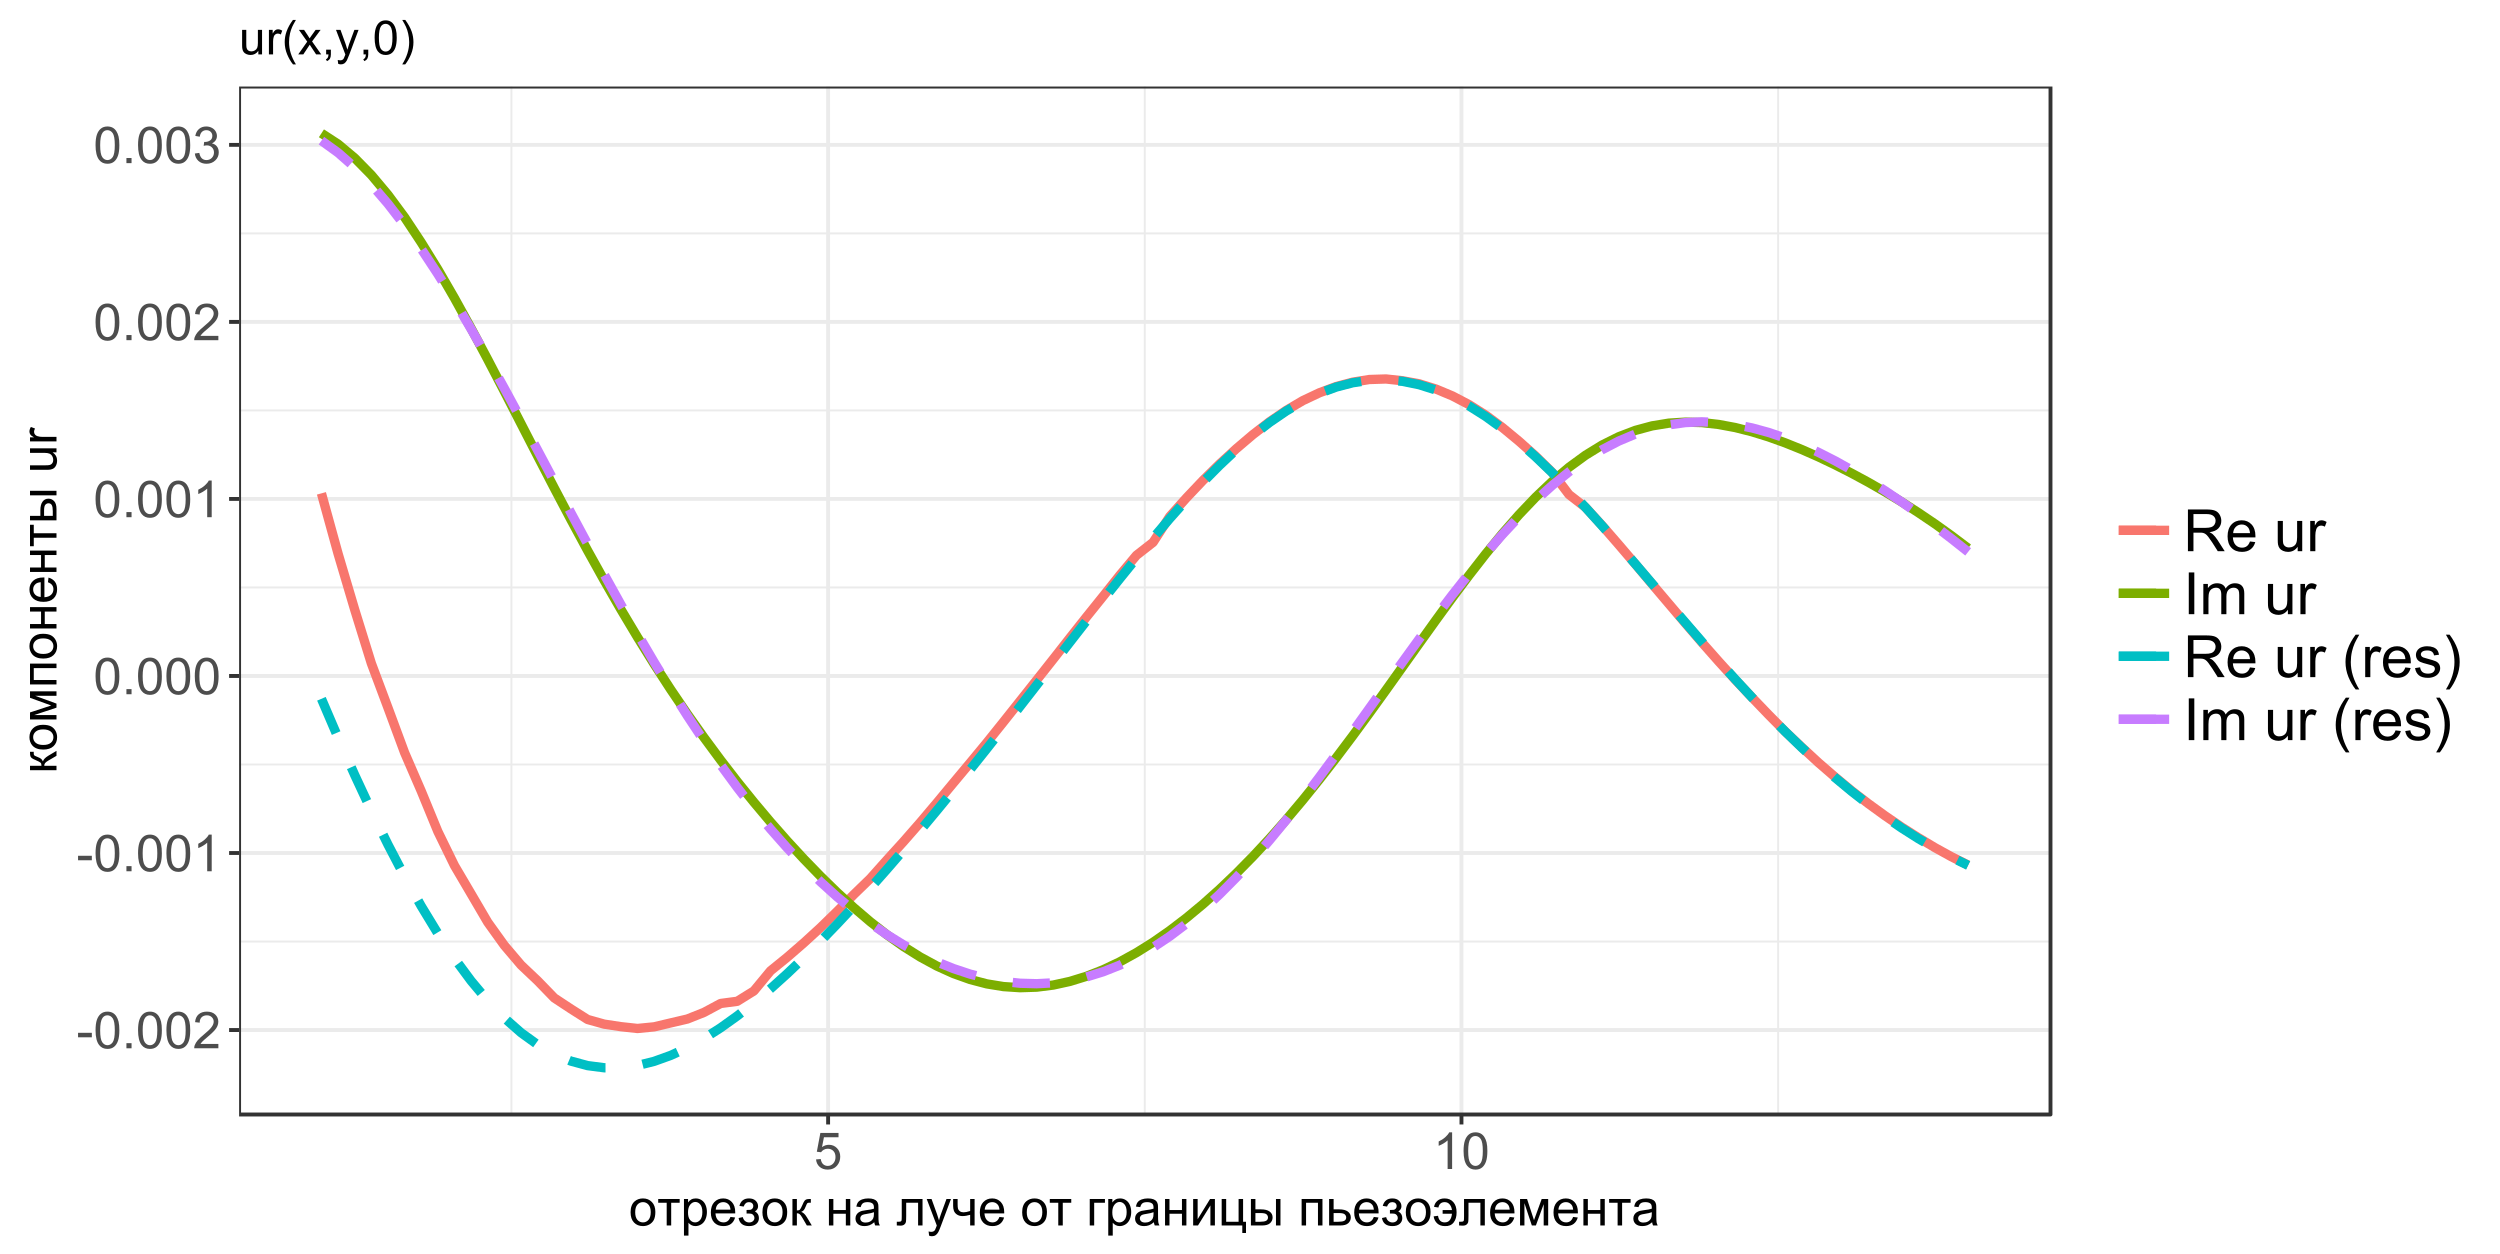 <?xml version="1.0" encoding="UTF-8"?>
<svg xmlns="http://www.w3.org/2000/svg" xmlns:xlink="http://www.w3.org/1999/xlink" width="686pt" height="344pt" viewBox="0 0 686 344" version="1.1">
<defs>
<g>
<symbol overflow="visible" id="glyph0-0">
<path style="stroke:none;" d="M 1.75 0 L 1.75 -8.75 L 8.75 -8.75 L 8.75 0 Z M 1.969 -0.219 L 8.531 -0.219 L 8.531 -8.531 L 1.969 -8.531 Z M 1.969 -0.219 "/>
</symbol>
<symbol overflow="visible" id="glyph0-1">
<path style="stroke:none;" d="M 0.438 -3.016 L 0.438 -4.25 L 4.219 -4.25 L 4.219 -3.016 Z M 0.438 -3.016 "/>
</symbol>
<symbol overflow="visible" id="glyph0-2">
<path style="stroke:none;" d="M 0.578 -4.938 C 0.578 -6.121 0.695 -7.078 0.938 -7.797 C 1.184 -8.523 1.551 -9.082 2.031 -9.469 C 2.508 -9.863 3.113 -10.062 3.844 -10.062 C 4.383 -10.062 4.859 -9.949 5.266 -9.734 C 5.668 -9.516 6.004 -9.199 6.266 -8.797 C 6.535 -8.391 6.742 -7.895 6.891 -7.312 C 7.035 -6.727 7.109 -5.934 7.109 -4.938 C 7.109 -3.758 6.988 -2.809 6.75 -2.094 C 6.508 -1.375 6.148 -0.816 5.672 -0.422 C 5.191 -0.023 4.582 0.172 3.844 0.172 C 2.883 0.172 2.129 -0.176 1.578 -0.875 C 0.91 -1.707 0.578 -3.062 0.578 -4.938 Z M 1.844 -4.938 C 1.844 -3.289 2.035 -2.195 2.422 -1.656 C 2.805 -1.113 3.281 -0.844 3.844 -0.844 C 4.414 -0.844 4.895 -1.113 5.281 -1.656 C 5.664 -2.207 5.859 -3.301 5.859 -4.938 C 5.859 -6.59 5.664 -7.691 5.281 -8.234 C 4.895 -8.773 4.41 -9.047 3.828 -9.047 C 3.266 -9.047 2.816 -8.805 2.484 -8.328 C 2.055 -7.711 1.844 -6.582 1.844 -4.938 Z M 1.844 -4.938 "/>
</symbol>
<symbol overflow="visible" id="glyph0-3">
<path style="stroke:none;" d="M 1.266 0 L 1.266 -1.406 L 2.672 -1.406 L 2.672 0 Z M 1.266 0 "/>
</symbol>
<symbol overflow="visible" id="glyph0-4">
<path style="stroke:none;" d="M 7.047 -1.188 L 7.047 0 L 0.422 0 C 0.41 -0.289 0.457 -0.578 0.562 -0.859 C 0.738 -1.305 1.008 -1.75 1.375 -2.188 C 1.746 -2.621 2.285 -3.129 2.984 -3.703 C 4.074 -4.598 4.812 -5.305 5.188 -5.828 C 5.57 -6.348 5.766 -6.844 5.766 -7.312 C 5.766 -7.801 5.586 -8.211 5.234 -8.547 C 4.891 -8.879 4.441 -9.047 3.891 -9.047 C 3.297 -9.047 2.816 -8.867 2.453 -8.516 C 2.098 -8.16 1.922 -7.664 1.922 -7.031 L 0.656 -7.172 C 0.738 -8.105 1.062 -8.82 1.625 -9.312 C 2.195 -9.809 2.957 -10.062 3.906 -10.062 C 4.871 -10.062 5.633 -9.793 6.188 -9.266 C 6.746 -8.734 7.031 -8.07 7.031 -7.281 C 7.031 -6.875 6.945 -6.477 6.781 -6.094 C 6.625 -5.707 6.352 -5.301 5.969 -4.875 C 5.594 -4.445 4.961 -3.855 4.078 -3.109 C 3.336 -2.492 2.863 -2.07 2.656 -1.844 C 2.445 -1.625 2.273 -1.402 2.141 -1.188 Z M 7.047 -1.188 "/>
</symbol>
<symbol overflow="visible" id="glyph0-5">
<path style="stroke:none;" d="M 5.219 0 L 3.984 0 L 3.984 -7.844 C 3.691 -7.562 3.301 -7.273 2.812 -6.984 C 2.332 -6.703 1.902 -6.492 1.531 -6.359 L 1.531 -7.547 C 2.215 -7.867 2.816 -8.258 3.328 -8.719 C 3.848 -9.176 4.211 -9.625 4.422 -10.062 L 5.219 -10.062 Z M 5.219 0 "/>
</symbol>
<symbol overflow="visible" id="glyph0-6">
<path style="stroke:none;" d="M 0.594 -2.641 L 1.812 -2.812 C 1.957 -2.113 2.195 -1.605 2.531 -1.297 C 2.871 -0.992 3.289 -0.844 3.781 -0.844 C 4.363 -0.844 4.852 -1.039 5.25 -1.438 C 5.645 -1.84 5.844 -2.344 5.844 -2.938 C 5.844 -3.496 5.652 -3.961 5.281 -4.328 C 4.914 -4.691 4.449 -4.875 3.891 -4.875 C 3.648 -4.875 3.355 -4.832 3.016 -4.75 L 3.156 -5.828 C 3.238 -5.816 3.301 -5.812 3.344 -5.812 C 3.871 -5.812 4.348 -5.945 4.766 -6.219 C 5.18 -6.488 5.391 -6.91 5.391 -7.484 C 5.391 -7.93 5.238 -8.301 4.938 -8.594 C 4.633 -8.895 4.238 -9.047 3.75 -9.047 C 3.27 -9.047 2.867 -8.895 2.547 -8.594 C 2.234 -8.301 2.027 -7.852 1.938 -7.25 L 0.719 -7.469 C 0.863 -8.289 1.203 -8.926 1.734 -9.375 C 2.262 -9.832 2.926 -10.062 3.719 -10.062 C 4.27 -10.062 4.773 -9.941 5.234 -9.703 C 5.691 -9.473 6.039 -9.152 6.281 -8.75 C 6.527 -8.344 6.656 -7.91 6.656 -7.453 C 6.656 -7.023 6.539 -6.633 6.312 -6.281 C 6.082 -5.926 5.738 -5.637 5.281 -5.422 C 5.871 -5.285 6.332 -5.004 6.656 -4.578 C 6.988 -4.148 7.156 -3.605 7.156 -2.953 C 7.156 -2.078 6.832 -1.336 6.188 -0.734 C 5.551 -0.129 4.746 0.172 3.781 0.172 C 2.895 0.172 2.16 -0.086 1.578 -0.609 C 1.004 -1.129 0.676 -1.805 0.594 -2.641 Z M 0.594 -2.641 "/>
</symbol>
<symbol overflow="visible" id="glyph0-7">
<path style="stroke:none;" d="M 0.578 -2.625 L 1.875 -2.734 C 1.965 -2.109 2.188 -1.633 2.531 -1.312 C 2.883 -1 3.305 -0.844 3.797 -0.844 C 4.387 -0.844 4.891 -1.066 5.297 -1.516 C 5.711 -1.961 5.922 -2.551 5.922 -3.281 C 5.922 -3.988 5.723 -4.547 5.328 -4.953 C 4.93 -5.355 4.414 -5.562 3.781 -5.562 C 3.383 -5.562 3.023 -5.465 2.703 -5.281 C 2.391 -5.102 2.137 -4.871 1.953 -4.594 L 0.797 -4.734 L 1.766 -9.891 L 6.75 -9.891 L 6.75 -8.703 L 2.75 -8.703 L 2.219 -6.016 C 2.82 -6.43 3.453 -6.641 4.109 -6.641 C 4.98 -6.641 5.719 -6.336 6.312 -5.734 C 6.914 -5.129 7.219 -4.348 7.219 -3.391 C 7.219 -2.484 6.957 -1.699 6.438 -1.047 C 5.789 -0.234 4.91 0.172 3.797 0.172 C 2.891 0.172 2.145 -0.082 1.562 -0.594 C 0.988 -1.102 0.66 -1.781 0.578 -2.625 Z M 0.578 -2.625 "/>
</symbol>
<symbol overflow="visible" id="glyph0-8">
<path style="stroke:none;" d="M 0.469 -3.625 C 0.469 -4.965 0.844 -5.969 1.594 -6.625 C 2.207 -7.152 2.969 -7.422 3.875 -7.422 C 4.863 -7.422 5.676 -7.09 6.312 -6.438 C 6.945 -5.789 7.266 -4.887 7.266 -3.734 C 7.266 -2.797 7.121 -2.055 6.844 -1.516 C 6.562 -0.984 6.148 -0.566 5.609 -0.266 C 5.078 0.023 4.496 0.172 3.875 0.172 C 2.852 0.172 2.027 -0.156 1.406 -0.812 C 0.781 -1.465 0.469 -2.406 0.469 -3.625 Z M 1.734 -3.625 C 1.734 -2.695 1.938 -1.996 2.344 -1.531 C 2.746 -1.07 3.258 -0.844 3.875 -0.844 C 4.477 -0.844 4.984 -1.078 5.391 -1.547 C 5.793 -2.012 6 -2.723 6 -3.672 C 6 -4.566 5.793 -5.242 5.391 -5.703 C 4.984 -6.168 4.477 -6.406 3.875 -6.406 C 3.258 -6.406 2.746 -6.176 2.344 -5.719 C 1.938 -5.258 1.734 -4.559 1.734 -3.625 Z M 1.734 -3.625 "/>
</symbol>
<symbol overflow="visible" id="glyph0-9">
<path style="stroke:none;" d="M 0.266 -7.266 L 6.156 -7.266 L 6.156 -6.234 L 3.828 -6.234 L 3.828 0 L 2.594 0 L 2.594 -6.234 L 0.266 -6.234 Z M 0.266 -7.266 "/>
</symbol>
<symbol overflow="visible" id="glyph0-10">
<path style="stroke:none;" d="M 0.922 2.781 L 0.922 -7.266 L 2.047 -7.266 L 2.047 -6.312 C 2.305 -6.684 2.602 -6.961 2.938 -7.141 C 3.27 -7.324 3.676 -7.422 4.156 -7.422 C 4.77 -7.422 5.312 -7.258 5.781 -6.938 C 6.258 -6.625 6.617 -6.176 6.859 -5.594 C 7.098 -5.008 7.219 -4.371 7.219 -3.688 C 7.219 -2.945 7.082 -2.273 6.812 -1.672 C 6.551 -1.078 6.164 -0.617 5.656 -0.297 C 5.156 0.012 4.621 0.172 4.062 0.172 C 3.656 0.172 3.285 0.082 2.953 -0.094 C 2.629 -0.27 2.363 -0.488 2.156 -0.75 L 2.156 2.781 Z M 2.031 -3.594 C 2.031 -2.656 2.219 -1.961 2.594 -1.516 C 2.977 -1.066 3.441 -0.844 3.984 -0.844 C 4.523 -0.844 4.988 -1.07 5.375 -1.531 C 5.77 -1.996 5.969 -2.719 5.969 -3.688 C 5.969 -4.613 5.773 -5.305 5.391 -5.766 C 5.016 -6.223 4.559 -6.453 4.031 -6.453 C 3.508 -6.453 3.043 -6.207 2.641 -5.719 C 2.234 -5.227 2.031 -4.52 2.031 -3.594 Z M 2.031 -3.594 "/>
</symbol>
<symbol overflow="visible" id="glyph0-11">
<path style="stroke:none;" d="M 5.891 -2.344 L 7.172 -2.188 C 6.961 -1.438 6.586 -0.852 6.047 -0.438 C 5.504 -0.031 4.809 0.172 3.969 0.172 C 2.906 0.172 2.059 -0.156 1.438 -0.812 C 0.82 -1.465 0.516 -2.383 0.516 -3.562 C 0.516 -4.789 0.828 -5.738 1.453 -6.406 C 2.086 -7.082 2.906 -7.422 3.906 -7.422 C 4.871 -7.422 5.664 -7.086 6.281 -6.422 C 6.895 -5.766 7.203 -4.836 7.203 -3.641 C 7.203 -3.566 7.203 -3.457 7.203 -3.312 L 1.781 -3.312 C 1.832 -2.52 2.055 -1.91 2.453 -1.484 C 2.855 -1.055 3.367 -0.844 3.984 -0.844 C 4.43 -0.844 4.812 -0.961 5.125 -1.203 C 5.445 -1.441 5.703 -1.82 5.891 -2.344 Z M 1.859 -4.328 L 5.906 -4.328 C 5.852 -4.941 5.695 -5.398 5.438 -5.703 C 5.051 -6.168 4.543 -6.406 3.922 -6.406 C 3.348 -6.406 2.867 -6.215 2.484 -5.844 C 2.109 -5.469 1.898 -4.961 1.859 -4.328 Z M 1.859 -4.328 "/>
</symbol>
<symbol overflow="visible" id="glyph0-12">
<path style="stroke:none;" d="M 2.531 -3.281 L 2.531 -4.25 C 3.051 -4.25 3.406 -4.266 3.594 -4.297 C 3.777 -4.336 3.957 -4.445 4.125 -4.625 C 4.289 -4.809 4.375 -5.039 4.375 -5.312 C 4.375 -5.645 4.262 -5.91 4.047 -6.109 C 3.828 -6.305 3.539 -6.406 3.188 -6.406 C 2.5 -6.406 2.012 -5.996 1.734 -5.188 L 0.562 -5.375 C 0.926 -6.738 1.805 -7.422 3.203 -7.422 C 3.98 -7.422 4.594 -7.207 5.031 -6.781 C 5.465 -6.363 5.688 -5.855 5.688 -5.266 C 5.688 -4.672 5.398 -4.199 4.828 -3.859 C 5.191 -3.66 5.461 -3.41 5.641 -3.109 C 5.824 -2.805 5.922 -2.445 5.922 -2.031 C 5.922 -1.375 5.68 -0.84 5.203 -0.438 C 4.734 -0.031 4.07 0.172 3.219 0.172 C 1.562 0.172 0.602 -0.566 0.344 -2.047 L 1.5 -2.297 C 1.602 -1.828 1.816 -1.461 2.141 -1.203 C 2.461 -0.953 2.828 -0.828 3.234 -0.828 C 3.648 -0.828 3.992 -0.941 4.266 -1.172 C 4.543 -1.41 4.688 -1.711 4.688 -2.078 C 4.688 -2.355 4.598 -2.602 4.422 -2.812 C 4.254 -3.02 4.07 -3.148 3.875 -3.203 C 3.676 -3.254 3.32 -3.281 2.812 -3.281 C 2.77 -3.281 2.676 -3.281 2.531 -3.281 Z M 2.531 -3.281 "/>
</symbol>
<symbol overflow="visible" id="glyph0-13">
<path style="stroke:none;" d="M 0.922 -7.266 L 2.141 -7.266 L 2.141 -4.125 C 2.535 -4.125 2.812 -4.195 2.969 -4.344 C 3.121 -4.496 3.359 -4.938 3.672 -5.656 C 3.91 -6.227 4.102 -6.602 4.25 -6.781 C 4.402 -6.965 4.578 -7.094 4.766 -7.156 C 4.961 -7.227 5.281 -7.266 5.719 -7.266 L 5.969 -7.266 L 5.969 -6.234 L 5.625 -6.25 C 5.301 -6.25 5.09 -6.199 5 -6.109 C 4.906 -6.004 4.758 -5.699 4.562 -5.203 C 4.375 -4.734 4.199 -4.402 4.047 -4.219 C 3.891 -4.039 3.648 -3.871 3.328 -3.719 C 3.855 -3.582 4.379 -3.09 4.891 -2.25 L 6.234 0 L 4.875 0 L 3.562 -2.25 C 3.301 -2.695 3.066 -2.992 2.859 -3.141 C 2.66 -3.285 2.418 -3.359 2.141 -3.359 L 2.141 0 L 0.922 0 Z M 0.922 -7.266 "/>
</symbol>
<symbol overflow="visible" id="glyph0-14">
<path style="stroke:none;" d=""/>
</symbol>
<symbol overflow="visible" id="glyph0-15">
<path style="stroke:none;" d="M 0.938 -7.266 L 2.156 -7.266 L 2.156 -4.234 L 5.578 -4.234 L 5.578 -7.266 L 6.797 -7.266 L 6.797 0 L 5.578 0 L 5.578 -3.219 L 2.156 -3.219 L 2.156 0 L 0.938 0 Z M 0.938 -7.266 "/>
</symbol>
<symbol overflow="visible" id="glyph0-16">
<path style="stroke:none;" d="M 5.656 -0.891 C 5.207 -0.504 4.77 -0.227 4.344 -0.062 C 3.926 0.09 3.473 0.172 2.984 0.172 C 2.191 0.172 1.574 -0.02 1.141 -0.406 C 0.711 -0.801 0.5 -1.305 0.5 -1.922 C 0.5 -2.273 0.578 -2.598 0.734 -2.891 C 0.898 -3.18 1.113 -3.414 1.375 -3.594 C 1.645 -3.77 1.941 -3.906 2.266 -4 C 2.504 -4.059 2.867 -4.125 3.359 -4.188 C 4.355 -4.301 5.094 -4.441 5.562 -4.609 C 5.562 -4.773 5.562 -4.879 5.562 -4.922 C 5.562 -5.43 5.445 -5.785 5.219 -5.984 C 4.906 -6.262 4.434 -6.406 3.812 -6.406 C 3.238 -6.406 2.809 -6.301 2.531 -6.094 C 2.258 -5.895 2.055 -5.539 1.922 -5.031 L 0.719 -5.188 C 0.82 -5.707 1 -6.125 1.25 -6.438 C 1.508 -6.746 1.875 -6.988 2.344 -7.156 C 2.82 -7.332 3.375 -7.422 4 -7.422 C 4.613 -7.422 5.113 -7.348 5.5 -7.203 C 5.883 -7.055 6.164 -6.871 6.344 -6.656 C 6.527 -6.438 6.66 -6.152 6.734 -5.812 C 6.773 -5.602 6.797 -5.227 6.797 -4.688 L 6.797 -3.047 C 6.797 -1.898 6.82 -1.176 6.875 -0.875 C 6.926 -0.57 7.031 -0.277 7.188 0 L 5.906 0 C 5.781 -0.258 5.695 -0.555 5.656 -0.891 Z M 5.562 -3.641 C 5.113 -3.461 4.441 -3.305 3.547 -3.172 C 3.047 -3.098 2.684 -3.012 2.469 -2.922 C 2.258 -2.836 2.098 -2.707 1.984 -2.531 C 1.867 -2.352 1.812 -2.16 1.812 -1.953 C 1.812 -1.617 1.938 -1.34 2.188 -1.125 C 2.434 -0.906 2.801 -0.797 3.281 -0.797 C 3.758 -0.797 4.18 -0.898 4.547 -1.109 C 4.91 -1.316 5.18 -1.602 5.359 -1.969 C 5.492 -2.238 5.562 -2.645 5.562 -3.188 Z M 5.562 -3.641 "/>
</symbol>
<symbol overflow="visible" id="glyph0-17">
<path style="stroke:none;" d="M 1.531 -7.266 L 7.234 -7.266 L 7.234 0 L 6.016 0 L 6.016 -6.234 L 2.75 -6.234 L 2.75 -2.625 C 2.75 -1.781 2.723 -1.223 2.672 -0.953 C 2.617 -0.68 2.465 -0.445 2.219 -0.25 C 1.977 -0.051 1.621 0.047 1.156 0.047 C 0.863 0.047 0.535 0.027 0.172 0 L 0.172 -1.031 L 0.703 -1.031 C 0.961 -1.031 1.145 -1.055 1.25 -1.109 C 1.363 -1.16 1.438 -1.242 1.469 -1.359 C 1.508 -1.473 1.531 -1.844 1.531 -2.469 Z M 1.531 -7.266 "/>
</symbol>
<symbol overflow="visible" id="glyph0-18">
<path style="stroke:none;" d="M 0.875 2.797 L 0.734 1.641 C 1.004 1.711 1.238 1.75 1.438 1.75 C 1.707 1.75 1.926 1.699 2.094 1.609 C 2.258 1.523 2.395 1.398 2.5 1.234 C 2.57 1.109 2.695 0.801 2.875 0.312 C 2.895 0.25 2.93 0.148 2.984 0.016 L 0.219 -7.266 L 1.547 -7.266 L 3.062 -3.062 C 3.258 -2.52 3.438 -1.957 3.594 -1.375 C 3.727 -1.934 3.895 -2.488 4.094 -3.031 L 5.641 -7.266 L 6.875 -7.266 L 4.109 0.125 C 3.816 0.914 3.586 1.461 3.422 1.766 C 3.203 2.168 2.949 2.469 2.672 2.656 C 2.391 2.852 2.051 2.953 1.656 2.953 C 1.426 2.953 1.164 2.898 0.875 2.797 Z M 0.875 2.797 "/>
</symbol>
<symbol overflow="visible" id="glyph0-19">
<path style="stroke:none;" d="M 0.469 -7.266 L 1.703 -7.266 L 1.703 -5.891 C 1.703 -5.297 1.738 -4.863 1.812 -4.594 C 1.883 -4.332 2.051 -4.102 2.312 -3.906 C 2.582 -3.707 2.922 -3.609 3.328 -3.609 C 3.793 -3.609 4.398 -3.727 5.141 -3.969 L 5.141 -7.266 L 6.359 -7.266 L 6.359 0 L 5.141 0 L 5.141 -2.922 C 4.379 -2.691 3.668 -2.578 3.016 -2.578 C 2.461 -2.578 1.973 -2.711 1.547 -2.984 C 1.129 -3.262 0.84 -3.609 0.688 -4.016 C 0.539 -4.418 0.469 -4.867 0.469 -5.359 Z M 0.469 -7.266 "/>
</symbol>
<symbol overflow="visible" id="glyph0-20">
<path style="stroke:none;" d="M 0.938 -7.266 L 5.109 -7.266 L 5.109 -6.234 L 2.156 -6.234 L 2.156 0 L 0.938 0 Z M 0.938 -7.266 "/>
</symbol>
<symbol overflow="visible" id="glyph0-21">
<path style="stroke:none;" d="M 0.922 -7.266 L 2.156 -7.266 L 2.156 -1.719 L 5.562 -7.266 L 6.891 -7.266 L 6.891 0 L 5.656 0 L 5.656 -5.5 L 2.25 0 L 0.922 0 Z M 0.922 -7.266 "/>
</symbol>
<symbol overflow="visible" id="glyph0-22">
<path style="stroke:none;" d="M 0.938 -7.266 L 2.172 -7.266 L 2.172 -1.016 L 5.578 -1.016 L 5.578 -7.266 L 6.812 -7.266 L 6.812 -1.016 L 7.609 -1.016 L 7.609 2.062 L 6.594 2.062 L 6.594 0 L 0.938 0 Z M 0.938 -7.266 "/>
</symbol>
<symbol overflow="visible" id="glyph0-23">
<path style="stroke:none;" d="M 7.828 -7.266 L 9.062 -7.266 L 9.062 0 L 7.828 0 Z M 0.953 -7.266 L 2.188 -7.266 L 2.188 -4.422 L 3.734 -4.422 C 4.754 -4.422 5.535 -4.223 6.078 -3.828 C 6.629 -3.43 6.906 -2.887 6.906 -2.203 C 6.906 -1.598 6.676 -1.074 6.219 -0.641 C 5.758 -0.211 5.027 0 4.031 0 L 0.953 0 Z M 2.188 -1.016 L 3.469 -1.016 C 4.246 -1.016 4.805 -1.109 5.141 -1.297 C 5.473 -1.492 5.641 -1.789 5.641 -2.188 C 5.641 -2.508 5.512 -2.789 5.266 -3.031 C 5.023 -3.277 4.48 -3.406 3.641 -3.406 L 2.188 -3.406 Z M 2.188 -1.016 "/>
</symbol>
<symbol overflow="visible" id="glyph0-24">
<path style="stroke:none;" d="M 0.938 -7.266 L 6.656 -7.266 L 6.656 0 L 5.422 0 L 5.422 -6.234 L 2.156 -6.234 L 2.156 0 L 0.938 0 Z M 0.938 -7.266 "/>
</symbol>
<symbol overflow="visible" id="glyph0-25">
<path style="stroke:none;" d="M 0.906 -7.266 L 2.141 -7.266 L 2.141 -4.422 L 3.688 -4.422 C 4.707 -4.422 5.488 -4.223 6.031 -3.828 C 6.582 -3.43 6.859 -2.887 6.859 -2.203 C 6.859 -1.598 6.629 -1.074 6.172 -0.641 C 5.711 -0.211 4.98 0 3.984 0 L 0.906 0 Z M 2.141 -1.016 L 3.422 -1.016 C 4.199 -1.016 4.758 -1.109 5.094 -1.297 C 5.426 -1.492 5.594 -1.789 5.594 -2.188 C 5.594 -2.508 5.465 -2.789 5.219 -3.031 C 4.977 -3.277 4.434 -3.406 3.594 -3.406 L 2.141 -3.406 Z M 2.141 -1.016 "/>
</symbol>
<symbol overflow="visible" id="glyph0-26">
<path style="stroke:none;" d="M 2.797 -4.219 L 2.797 -3.219 L 5.359 -3.219 C 5.273 -2.426 5.066 -1.832 4.734 -1.438 C 4.41 -1.039 3.949 -0.844 3.359 -0.844 C 2.328 -0.844 1.715 -1.445 1.531 -2.656 L 0.328 -2.5 C 0.449 -1.695 0.781 -1.051 1.312 -0.562 C 1.852 -0.07 2.555 0.172 3.422 0.172 C 4.449 0.223 5.25 -0.102 5.812 -0.812 C 6.371 -1.527 6.645 -2.469 6.625 -3.625 C 6.625 -4.809 6.324 -5.738 5.734 -6.406 C 5.148 -7.082 4.348 -7.422 3.328 -7.422 C 2.516 -7.422 1.855 -7.199 1.359 -6.766 C 0.859 -6.336 0.551 -5.785 0.438 -5.109 L 1.641 -4.922 C 1.836 -5.91 2.414 -6.406 3.375 -6.406 C 3.914 -6.406 4.359 -6.199 4.703 -5.797 C 5.055 -5.398 5.273 -4.871 5.359 -4.219 Z M 2.797 -4.219 "/>
</symbol>
<symbol overflow="visible" id="glyph0-27">
<path style="stroke:none;" d="M 0.953 -7.266 L 2.875 -7.266 L 4.781 -1.453 L 6.891 -7.266 L 8.672 -7.266 L 8.672 0 L 7.438 0 L 7.438 -5.844 L 5.297 0 L 4.188 0 L 2.156 -6.125 L 2.156 0 L 0.953 0 Z M 0.953 -7.266 "/>
</symbol>
<symbol overflow="visible" id="glyph1-0">
<path style="stroke:none;" d="M 0 -1.75 L -8.75 -1.75 L -8.75 -8.75 L 0 -8.75 Z M -0.219 -1.969 L -0.219 -8.531 L -8.531 -8.531 L -8.531 -1.969 Z M -0.219 -1.969 "/>
</symbol>
<symbol overflow="visible" id="glyph1-1">
<path style="stroke:none;" d="M -7.266 -0.922 L -7.266 -2.141 L -4.125 -2.141 C -4.125 -2.535 -4.195 -2.812 -4.344 -2.969 C -4.496 -3.121 -4.938 -3.359 -5.656 -3.672 C -6.227 -3.91 -6.602 -4.102 -6.781 -4.25 C -6.965 -4.402 -7.094 -4.578 -7.156 -4.766 C -7.227 -4.961 -7.266 -5.281 -7.266 -5.719 L -7.266 -5.969 L -6.234 -5.969 L -6.25 -5.625 C -6.25 -5.301 -6.199 -5.09 -6.109 -5 C -6.004 -4.906 -5.699 -4.758 -5.203 -4.562 C -4.734 -4.375 -4.402 -4.199 -4.219 -4.047 C -4.039 -3.891 -3.871 -3.648 -3.719 -3.328 C -3.582 -3.855 -3.09 -4.379 -2.25 -4.891 L 0 -6.234 L 0 -4.875 L -2.25 -3.562 C -2.695 -3.301 -2.992 -3.066 -3.141 -2.859 C -3.285 -2.66 -3.359 -2.418 -3.359 -2.141 L 0 -2.141 L 0 -0.922 Z M -7.266 -0.922 "/>
</symbol>
<symbol overflow="visible" id="glyph1-2">
<path style="stroke:none;" d="M -3.625 -0.469 C -4.965 -0.469 -5.969 -0.844 -6.625 -1.594 C -7.152 -2.207 -7.422 -2.969 -7.422 -3.875 C -7.422 -4.863 -7.09 -5.676 -6.438 -6.312 C -5.789 -6.945 -4.887 -7.266 -3.734 -7.266 C -2.797 -7.266 -2.055 -7.121 -1.516 -6.844 C -0.984 -6.562 -0.566 -6.148 -0.266 -5.609 C 0.023 -5.078 0.172 -4.496 0.172 -3.875 C 0.172 -2.852 -0.156 -2.027 -0.812 -1.406 C -1.465 -0.781 -2.406 -0.469 -3.625 -0.469 Z M -3.625 -1.734 C -2.695 -1.734 -1.996 -1.938 -1.531 -2.344 C -1.07 -2.746 -0.844 -3.258 -0.844 -3.875 C -0.844 -4.477 -1.078 -4.984 -1.547 -5.391 C -2.012 -5.793 -2.723 -6 -3.672 -6 C -4.566 -6 -5.242 -5.793 -5.703 -5.391 C -6.168 -4.984 -6.406 -4.477 -6.406 -3.875 C -6.406 -3.258 -6.176 -2.746 -5.719 -2.344 C -5.258 -1.938 -4.559 -1.734 -3.625 -1.734 Z M -3.625 -1.734 "/>
</symbol>
<symbol overflow="visible" id="glyph1-3">
<path style="stroke:none;" d="M -7.266 -0.953 L -7.266 -2.875 L -1.453 -4.781 L -7.266 -6.891 L -7.266 -8.672 L 0 -8.672 L 0 -7.438 L -5.844 -7.438 L 0 -5.297 L 0 -4.188 L -6.125 -2.156 L 0 -2.156 L 0 -0.953 Z M -7.266 -0.953 "/>
</symbol>
<symbol overflow="visible" id="glyph1-4">
<path style="stroke:none;" d="M -7.266 -0.938 L -7.266 -6.656 L 0 -6.656 L 0 -5.422 L -6.234 -5.422 L -6.234 -2.156 L 0 -2.156 L 0 -0.938 Z M -7.266 -0.938 "/>
</symbol>
<symbol overflow="visible" id="glyph1-5">
<path style="stroke:none;" d="M -7.266 -0.938 L -7.266 -2.156 L -4.234 -2.156 L -4.234 -5.578 L -7.266 -5.578 L -7.266 -6.797 L 0 -6.797 L 0 -5.578 L -3.219 -5.578 L -3.219 -2.156 L 0 -2.156 L 0 -0.938 Z M -7.266 -0.938 "/>
</symbol>
<symbol overflow="visible" id="glyph1-6">
<path style="stroke:none;" d="M -2.344 -5.891 L -2.188 -7.172 C -1.438 -6.961 -0.852 -6.586 -0.438 -6.047 C -0.031 -5.504 0.172 -4.809 0.172 -3.969 C 0.172 -2.906 -0.156 -2.059 -0.812 -1.438 C -1.465 -0.82 -2.383 -0.516 -3.562 -0.516 C -4.789 -0.516 -5.738 -0.828 -6.406 -1.453 C -7.082 -2.086 -7.422 -2.906 -7.422 -3.906 C -7.422 -4.871 -7.086 -5.664 -6.422 -6.281 C -5.766 -6.895 -4.836 -7.203 -3.641 -7.203 C -3.566 -7.203 -3.457 -7.203 -3.312 -7.203 L -3.312 -1.781 C -2.52 -1.832 -1.91 -2.055 -1.484 -2.453 C -1.055 -2.855 -0.844 -3.367 -0.844 -3.984 C -0.844 -4.43 -0.961 -4.812 -1.203 -5.125 C -1.441 -5.445 -1.82 -5.703 -2.344 -5.891 Z M -4.328 -1.859 L -4.328 -5.906 C -4.941 -5.852 -5.398 -5.695 -5.703 -5.438 C -6.168 -5.051 -6.406 -4.543 -6.406 -3.922 C -6.406 -3.348 -6.215 -2.867 -5.844 -2.484 C -5.469 -2.109 -4.961 -1.898 -4.328 -1.859 Z M -4.328 -1.859 "/>
</symbol>
<symbol overflow="visible" id="glyph1-7">
<path style="stroke:none;" d="M -7.266 -0.266 L -7.266 -6.156 L -6.234 -6.156 L -6.234 -3.828 L 0 -3.828 L 0 -2.594 L -6.234 -2.594 L -6.234 -0.266 Z M -7.266 -0.266 "/>
</symbol>
<symbol overflow="visible" id="glyph1-8">
<path style="stroke:none;" d="M -7.266 -7.828 L -7.266 -9.062 L 0 -9.062 L 0 -7.828 Z M -7.266 -0.953 L -7.266 -2.188 L -4.422 -2.188 L -4.422 -3.734 C -4.422 -4.754 -4.223 -5.535 -3.828 -6.078 C -3.43 -6.629 -2.887 -6.906 -2.203 -6.906 C -1.598 -6.906 -1.074 -6.676 -0.641 -6.219 C -0.211 -5.758 0 -5.027 0 -4.031 L 0 -0.953 Z M -1.016 -2.188 L -1.016 -3.469 C -1.016 -4.246 -1.109 -4.805 -1.297 -5.141 C -1.492 -5.473 -1.789 -5.641 -2.188 -5.641 C -2.508 -5.641 -2.789 -5.512 -3.031 -5.266 C -3.277 -5.023 -3.406 -4.48 -3.406 -3.641 L -3.406 -2.188 Z M -1.016 -2.188 "/>
</symbol>
<symbol overflow="visible" id="glyph1-9">
<path style="stroke:none;" d=""/>
</symbol>
<symbol overflow="visible" id="glyph1-10">
<path style="stroke:none;" d="M 0 -5.688 L -1.062 -5.688 C -0.238 -5.113 0.172 -4.34 0.172 -3.375 C 0.172 -2.945 0.086 -2.543 -0.078 -2.172 C -0.242 -1.805 -0.453 -1.527 -0.703 -1.344 C -0.949 -1.164 -1.254 -1.039 -1.609 -0.969 C -1.848 -0.914 -2.234 -0.891 -2.766 -0.891 L -7.266 -0.891 L -7.266 -2.125 L -3.234 -2.125 C -2.586 -2.125 -2.152 -2.148 -1.938 -2.203 C -1.613 -2.273 -1.355 -2.438 -1.172 -2.688 C -0.984 -2.934 -0.891 -3.25 -0.891 -3.625 C -0.891 -3.988 -0.984 -4.332 -1.172 -4.656 C -1.367 -4.977 -1.629 -5.207 -1.953 -5.344 C -2.273 -5.477 -2.75 -5.547 -3.375 -5.547 L -7.266 -5.547 L -7.266 -6.781 L 0 -6.781 Z M 0 -5.688 "/>
</symbol>
<symbol overflow="visible" id="glyph1-11">
<path style="stroke:none;" d="M 0 -0.906 L -7.266 -0.906 L -7.266 -2.016 L -6.156 -2.016 C -6.676 -2.293 -7.016 -2.555 -7.172 -2.797 C -7.336 -3.035 -7.422 -3.301 -7.422 -3.594 C -7.422 -4.008 -7.289 -4.43 -7.031 -4.859 L -5.891 -4.438 C -6.066 -4.133 -6.156 -3.832 -6.156 -3.531 C -6.156 -3.258 -6.07 -3.012 -5.906 -2.797 C -5.75 -2.586 -5.523 -2.434 -5.234 -2.344 C -4.797 -2.207 -4.316 -2.141 -3.797 -2.141 L 0 -2.141 Z M 0 -0.906 "/>
</symbol>
<symbol overflow="visible" id="glyph2-0">
<path style="stroke:none;" d="M 2 0 L 2 -10 L 10 -10 L 10 0 Z M 2.25 -0.25 L 9.75 -0.25 L 9.75 -9.75 L 2.25 -9.75 Z M 2.25 -0.25 "/>
</symbol>
<symbol overflow="visible" id="glyph2-1">
<path style="stroke:none;" d="M 1.266 0 L 1.266 -11.453 L 6.344 -11.453 C 7.363 -11.453 8.141 -11.348 8.672 -11.141 C 9.199 -10.941 9.625 -10.582 9.938 -10.062 C 10.258 -9.539 10.422 -8.961 10.422 -8.328 C 10.422 -7.516 10.152 -6.824 9.625 -6.266 C 9.102 -5.711 8.289 -5.363 7.188 -5.219 C 7.59 -5.02 7.898 -4.824 8.109 -4.641 C 8.543 -4.234 8.961 -3.727 9.359 -3.125 L 11.359 0 L 9.453 0 L 7.938 -2.391 C 7.488 -3.074 7.117 -3.602 6.828 -3.969 C 6.547 -4.332 6.289 -4.586 6.062 -4.734 C 5.844 -4.879 5.613 -4.977 5.375 -5.031 C 5.207 -5.07 4.926 -5.094 4.531 -5.094 L 2.781 -5.094 L 2.781 0 Z M 2.781 -6.406 L 6.031 -6.406 C 6.727 -6.406 7.27 -6.473 7.656 -6.609 C 8.051 -6.754 8.348 -6.984 8.547 -7.297 C 8.754 -7.617 8.859 -7.961 8.859 -8.328 C 8.859 -8.867 8.66 -9.312 8.266 -9.656 C 7.867 -10.008 7.246 -10.188 6.406 -10.188 L 2.781 -10.188 Z M 2.781 -6.406 "/>
</symbol>
<symbol overflow="visible" id="glyph2-2">
<path style="stroke:none;" d="M 6.734 -2.672 L 8.188 -2.5 C 7.957 -1.645 7.527 -0.98 6.906 -0.516 C 6.289 -0.047 5.504 0.188 4.547 0.188 C 3.328 0.188 2.363 -0.188 1.656 -0.938 C 0.945 -1.684 0.594 -2.734 0.594 -4.078 C 0.594 -5.473 0.953 -6.555 1.672 -7.328 C 2.387 -8.098 3.32 -8.484 4.469 -8.484 C 5.57 -8.484 6.473 -8.102 7.172 -7.344 C 7.879 -6.594 8.234 -5.535 8.234 -4.172 C 8.234 -4.086 8.234 -3.961 8.234 -3.797 L 2.047 -3.797 C 2.098 -2.879 2.352 -2.176 2.812 -1.688 C 3.277 -1.207 3.859 -0.969 4.547 -0.969 C 5.066 -0.969 5.508 -1.102 5.875 -1.375 C 6.238 -1.645 6.523 -2.078 6.734 -2.672 Z M 2.125 -4.953 L 6.75 -4.953 C 6.688 -5.648 6.508 -6.172 6.219 -6.516 C 5.77 -7.055 5.191 -7.328 4.484 -7.328 C 3.836 -7.328 3.289 -7.105 2.844 -6.672 C 2.406 -6.242 2.164 -5.668 2.125 -4.953 Z M 2.125 -4.953 "/>
</symbol>
<symbol overflow="visible" id="glyph2-3">
<path style="stroke:none;" d=""/>
</symbol>
<symbol overflow="visible" id="glyph2-4">
<path style="stroke:none;" d="M 6.5 0 L 6.5 -1.219 C 5.852 -0.281 4.973 0.188 3.859 0.188 C 3.367 0.188 2.91 0.09 2.484 -0.094 C 2.066 -0.277 1.754 -0.516 1.547 -0.797 C 1.336 -1.086 1.191 -1.438 1.109 -1.844 C 1.055 -2.121 1.031 -2.562 1.031 -3.156 L 1.031 -8.297 L 2.438 -8.297 L 2.438 -3.703 C 2.438 -2.961 2.461 -2.465 2.516 -2.219 C 2.605 -1.844 2.797 -1.551 3.078 -1.344 C 3.367 -1.133 3.723 -1.031 4.141 -1.031 C 4.566 -1.031 4.961 -1.133 5.328 -1.344 C 5.699 -1.559 5.961 -1.859 6.109 -2.234 C 6.262 -2.605 6.344 -3.148 6.344 -3.859 L 6.344 -8.297 L 7.75 -8.297 L 7.75 0 Z M 6.5 0 "/>
</symbol>
<symbol overflow="visible" id="glyph2-5">
<path style="stroke:none;" d="M 1.047 0 L 1.047 -8.297 L 2.312 -8.297 L 2.312 -7.047 C 2.633 -7.629 2.93 -8.016 3.203 -8.203 C 3.473 -8.387 3.773 -8.484 4.109 -8.484 C 4.574 -8.484 5.055 -8.332 5.547 -8.031 L 5.062 -6.734 C 4.719 -6.93 4.371 -7.031 4.031 -7.031 C 3.727 -7.031 3.449 -6.934 3.203 -6.75 C 2.961 -6.57 2.789 -6.316 2.688 -5.984 C 2.531 -5.484 2.453 -4.934 2.453 -4.344 L 2.453 0 Z M 1.047 0 "/>
</symbol>
<symbol overflow="visible" id="glyph2-6">
<path style="stroke:none;" d="M 1.5 0 L 1.5 -11.453 L 3.016 -11.453 L 3.016 0 Z M 1.5 0 "/>
</symbol>
<symbol overflow="visible" id="glyph2-7">
<path style="stroke:none;" d="M 1.062 0 L 1.062 -8.297 L 2.312 -8.297 L 2.312 -7.141 C 2.57 -7.543 2.914 -7.867 3.344 -8.109 C 3.777 -8.355 4.273 -8.484 4.828 -8.484 C 5.441 -8.484 5.945 -8.352 6.344 -8.094 C 6.738 -7.844 7.016 -7.488 7.172 -7.031 C 7.824 -7.996 8.68 -8.484 9.734 -8.484 C 10.555 -8.484 11.188 -8.254 11.625 -7.797 C 12.07 -7.348 12.297 -6.648 12.297 -5.703 L 12.297 0 L 10.906 0 L 10.906 -5.234 C 10.906 -5.793 10.855 -6.195 10.766 -6.438 C 10.672 -6.684 10.504 -6.883 10.266 -7.031 C 10.023 -7.184 9.742 -7.266 9.422 -7.266 C 8.836 -7.266 8.352 -7.07 7.969 -6.688 C 7.582 -6.301 7.391 -5.68 7.391 -4.828 L 7.391 0 L 5.984 0 L 5.984 -5.391 C 5.984 -6.012 5.867 -6.484 5.641 -6.797 C 5.41 -7.105 5.035 -7.266 4.516 -7.266 C 4.117 -7.266 3.754 -7.16 3.422 -6.953 C 3.086 -6.742 2.84 -6.434 2.688 -6.031 C 2.539 -5.633 2.469 -5.059 2.469 -4.312 L 2.469 0 Z M 1.062 0 "/>
</symbol>
<symbol overflow="visible" id="glyph2-8">
<path style="stroke:none;" d="M 3.75 3.375 C 2.969 2.395 2.305 1.246 1.766 -0.062 C 1.234 -1.383 0.969 -2.75 0.969 -4.156 C 0.969 -5.395 1.172 -6.582 1.578 -7.719 C 2.043 -9.027 2.77 -10.344 3.75 -11.656 L 4.75 -11.656 C 4.125 -10.57 3.707 -9.793 3.5 -9.328 C 3.188 -8.609 2.934 -7.855 2.75 -7.078 C 2.531 -6.109 2.422 -5.129 2.422 -4.141 C 2.422 -1.641 3.195 0.863 4.75 3.375 Z M 3.75 3.375 "/>
</symbol>
<symbol overflow="visible" id="glyph2-9">
<path style="stroke:none;" d="M 0.5 -2.484 L 1.891 -2.703 C 1.961 -2.141 2.176 -1.707 2.531 -1.406 C 2.895 -1.113 3.395 -0.969 4.031 -0.969 C 4.676 -0.969 5.156 -1.098 5.469 -1.359 C 5.777 -1.629 5.938 -1.941 5.938 -2.297 C 5.938 -2.605 5.801 -2.859 5.531 -3.047 C 5.332 -3.168 4.852 -3.328 4.094 -3.516 C 3.062 -3.773 2.34 -4 1.938 -4.188 C 1.539 -4.383 1.238 -4.648 1.031 -4.984 C 0.832 -5.316 0.734 -5.688 0.734 -6.094 C 0.734 -6.465 0.816 -6.812 0.984 -7.125 C 1.148 -7.434 1.379 -7.695 1.672 -7.906 C 1.887 -8.07 2.188 -8.207 2.562 -8.312 C 2.945 -8.426 3.352 -8.484 3.781 -8.484 C 4.434 -8.484 5.008 -8.387 5.5 -8.203 C 5.988 -8.016 6.348 -7.758 6.578 -7.438 C 6.816 -7.125 6.984 -6.695 7.078 -6.156 L 5.703 -5.969 C 5.641 -6.395 5.457 -6.727 5.156 -6.969 C 4.852 -7.207 4.43 -7.328 3.891 -7.328 C 3.242 -7.328 2.777 -7.215 2.5 -7 C 2.227 -6.789 2.094 -6.543 2.094 -6.266 C 2.094 -6.078 2.148 -5.91 2.266 -5.766 C 2.379 -5.617 2.555 -5.492 2.797 -5.391 C 2.941 -5.336 3.359 -5.215 4.047 -5.031 C 5.035 -4.77 5.727 -4.551 6.125 -4.375 C 6.52 -4.207 6.828 -3.961 7.047 -3.641 C 7.273 -3.316 7.391 -2.914 7.391 -2.438 C 7.391 -1.969 7.246 -1.523 6.969 -1.109 C 6.695 -0.703 6.301 -0.383 5.781 -0.156 C 5.27 0.07 4.691 0.188 4.047 0.188 C 2.961 0.188 2.137 -0.035 1.578 -0.484 C 1.016 -0.93 0.652 -1.598 0.5 -2.484 Z M 0.5 -2.484 "/>
</symbol>
<symbol overflow="visible" id="glyph2-10">
<path style="stroke:none;" d="M 1.984 3.375 L 0.969 3.375 C 2.527 0.863 3.312 -1.641 3.312 -4.141 C 3.312 -5.117 3.195 -6.094 2.969 -7.062 C 2.789 -7.84 2.543 -8.594 2.234 -9.312 C 2.023 -9.777 1.602 -10.562 0.969 -11.656 L 1.984 -11.656 C 2.961 -10.344 3.688 -9.027 4.156 -7.719 C 4.551 -6.582 4.75 -5.395 4.75 -4.156 C 4.75 -2.75 4.477 -1.383 3.938 -0.062 C 3.406 1.246 2.754 2.395 1.984 3.375 Z M 1.984 3.375 "/>
</symbol>
<symbol overflow="visible" id="glyph3-0">
<path style="stroke:none;" d="M 1.625 0 L 1.625 -8.125 L 8.125 -8.125 L 8.125 0 Z M 1.828 -0.203 L 7.922 -0.203 L 7.922 -7.922 L 1.828 -7.922 Z M 1.828 -0.203 "/>
</symbol>
<symbol overflow="visible" id="glyph3-1">
<path style="stroke:none;" d="M 5.281 0 L 5.281 -0.984 C 4.75 -0.223 4.035 0.156 3.141 0.156 C 2.742 0.156 2.367 0.074 2.016 -0.078 C 1.672 -0.23 1.414 -0.426 1.25 -0.656 C 1.082 -0.883 0.965 -1.164 0.906 -1.5 C 0.852 -1.715 0.828 -2.07 0.828 -2.562 L 0.828 -6.734 L 1.969 -6.734 L 1.969 -3 C 1.969 -2.406 1.992 -2.004 2.047 -1.797 C 2.117 -1.492 2.27 -1.254 2.5 -1.078 C 2.727 -0.91 3.016 -0.828 3.359 -0.828 C 3.699 -0.828 4.023 -0.914 4.328 -1.094 C 4.629 -1.27 4.844 -1.508 4.969 -1.812 C 5.09 -2.113 5.156 -2.551 5.156 -3.125 L 5.156 -6.734 L 6.297 -6.734 L 6.297 0 Z M 5.281 0 "/>
</symbol>
<symbol overflow="visible" id="glyph3-2">
<path style="stroke:none;" d="M 0.844 0 L 0.844 -6.734 L 1.875 -6.734 L 1.875 -5.719 C 2.133 -6.195 2.375 -6.508 2.594 -6.656 C 2.82 -6.809 3.066 -6.891 3.328 -6.891 C 3.711 -6.891 4.102 -6.77 4.5 -6.531 L 4.109 -5.469 C 3.828 -5.633 3.551 -5.719 3.281 -5.719 C 3.031 -5.719 2.801 -5.637 2.594 -5.484 C 2.395 -5.336 2.254 -5.129 2.172 -4.859 C 2.047 -4.453 1.984 -4.008 1.984 -3.531 L 1.984 0 Z M 0.844 0 "/>
</symbol>
<symbol overflow="visible" id="glyph3-3">
<path style="stroke:none;" d="M 3.047 2.734 C 2.41 1.941 1.871 1.012 1.438 -0.047 C 1 -1.117 0.781 -2.227 0.781 -3.375 C 0.781 -4.371 0.945 -5.336 1.281 -6.266 C 1.652 -7.336 2.242 -8.406 3.047 -9.469 L 3.859 -9.469 C 3.348 -8.582 3.008 -7.949 2.844 -7.578 C 2.582 -6.992 2.379 -6.383 2.234 -5.75 C 2.055 -4.957 1.969 -4.16 1.969 -3.359 C 1.969 -1.328 2.598 0.703 3.859 2.734 Z M 3.047 2.734 "/>
</symbol>
<symbol overflow="visible" id="glyph3-4">
<path style="stroke:none;" d="M 0.094 0 L 2.562 -3.5 L 0.281 -6.734 L 1.703 -6.734 L 2.75 -5.156 C 2.934 -4.852 3.094 -4.602 3.219 -4.406 C 3.395 -4.684 3.562 -4.93 3.719 -5.141 L 4.859 -6.734 L 6.234 -6.734 L 3.891 -3.562 L 6.406 0 L 5 0 L 3.625 -2.094 L 3.25 -2.656 L 1.484 0 Z M 0.094 0 "/>
</symbol>
<symbol overflow="visible" id="glyph3-5">
<path style="stroke:none;" d="M 1.156 0 L 1.156 -1.297 L 2.453 -1.297 L 2.453 0 C 2.453 0.477 2.367 0.863 2.203 1.156 C 2.035 1.445 1.762 1.676 1.391 1.844 L 1.078 1.359 C 1.316 1.242 1.492 1.082 1.609 0.875 C 1.723 0.676 1.785 0.383 1.797 0 Z M 1.156 0 "/>
</symbol>
<symbol overflow="visible" id="glyph3-6">
<path style="stroke:none;" d="M 0.812 2.594 L 0.672 1.531 C 0.918 1.59 1.141 1.625 1.328 1.625 C 1.586 1.625 1.789 1.582 1.938 1.5 C 2.09 1.414 2.219 1.293 2.312 1.141 C 2.383 1.023 2.504 0.742 2.672 0.297 C 2.691 0.234 2.723 0.137 2.766 0.016 L 0.203 -6.734 L 1.438 -6.734 L 2.844 -2.844 C 3.02 -2.344 3.18 -1.82 3.328 -1.281 C 3.461 -1.801 3.617 -2.312 3.797 -2.812 L 5.25 -6.734 L 6.391 -6.734 L 3.828 0.109 C 3.547 0.848 3.332 1.359 3.188 1.641 C 2.977 2.012 2.742 2.289 2.484 2.469 C 2.223 2.645 1.91 2.734 1.547 2.734 C 1.328 2.734 1.082 2.684 0.812 2.594 Z M 0.812 2.594 "/>
</symbol>
<symbol overflow="visible" id="glyph3-7">
<path style="stroke:none;" d="M 0.547 -4.594 C 0.547 -5.684 0.656 -6.566 0.875 -7.234 C 1.102 -7.91 1.441 -8.43 1.891 -8.797 C 2.336 -9.16 2.898 -9.344 3.578 -9.344 C 4.074 -9.344 4.516 -9.238 4.891 -9.031 C 5.262 -8.832 5.57 -8.543 5.812 -8.172 C 6.059 -7.797 6.254 -7.332 6.391 -6.781 C 6.535 -6.238 6.609 -5.508 6.609 -4.594 C 6.609 -3.5 6.492 -2.613 6.266 -1.938 C 6.047 -1.27 5.711 -0.754 5.266 -0.391 C 4.816 -0.023 4.254 0.156 3.578 0.156 C 2.68 0.156 1.973 -0.164 1.453 -0.812 C 0.848 -1.582 0.547 -2.844 0.547 -4.594 Z M 1.719 -4.594 C 1.719 -3.062 1.895 -2.039 2.25 -1.531 C 2.602 -1.031 3.047 -0.781 3.578 -0.781 C 4.098 -0.781 4.535 -1.031 4.891 -1.531 C 5.254 -2.039 5.438 -3.062 5.438 -4.594 C 5.438 -6.121 5.254 -7.141 4.891 -7.641 C 4.535 -8.137 4.09 -8.391 3.562 -8.391 C 3.039 -8.391 2.617 -8.168 2.297 -7.734 C 1.91 -7.16 1.719 -6.113 1.719 -4.594 Z M 1.719 -4.594 "/>
</symbol>
<symbol overflow="visible" id="glyph3-8">
<path style="stroke:none;" d="M 1.609 2.734 L 0.781 2.734 C 2.051 0.703 2.688 -1.328 2.688 -3.359 C 2.688 -4.16 2.59 -4.953 2.406 -5.734 C 2.27 -6.367 2.07 -6.977 1.812 -7.562 C 1.645 -7.934 1.301 -8.57 0.781 -9.469 L 1.609 -9.469 C 2.398 -8.406 2.988 -7.336 3.375 -6.266 C 3.695 -5.336 3.859 -4.371 3.859 -3.375 C 3.859 -2.227 3.637 -1.117 3.203 -0.047 C 2.766 1.012 2.23 1.941 1.609 2.734 Z M 1.609 2.734 "/>
</symbol>
</g>
<clipPath id="clip1">
  <path d="M 65.609 23.754 L 563 23.754 L 563 306 L 65.609 306 Z M 65.609 23.754 "/>
</clipPath>
<clipPath id="clip2">
  <path d="M 65.609 258 L 563 258 L 563 259 L 65.609 259 Z M 65.609 258 "/>
</clipPath>
<clipPath id="clip3">
  <path d="M 65.609 209 L 563 209 L 563 211 L 65.609 211 Z M 65.609 209 "/>
</clipPath>
<clipPath id="clip4">
  <path d="M 65.609 160 L 563 160 L 563 162 L 65.609 162 Z M 65.609 160 "/>
</clipPath>
<clipPath id="clip5">
  <path d="M 65.609 112 L 563 112 L 563 113 L 65.609 113 Z M 65.609 112 "/>
</clipPath>
<clipPath id="clip6">
  <path d="M 65.609 63 L 563 63 L 563 65 L 65.609 65 Z M 65.609 63 "/>
</clipPath>
<clipPath id="clip7">
  <path d="M 140 23.754 L 141 23.754 L 141 306.816 L 140 306.816 Z M 140 23.754 "/>
</clipPath>
<clipPath id="clip8">
  <path d="M 313 23.754 L 315 23.754 L 315 306.816 L 313 306.816 Z M 313 23.754 "/>
</clipPath>
<clipPath id="clip9">
  <path d="M 487 23.754 L 489 23.754 L 489 306.816 L 487 306.816 Z M 487 23.754 "/>
</clipPath>
<clipPath id="clip10">
  <path d="M 65.609 282 L 563.656 282 L 563.656 284 L 65.609 284 Z M 65.609 282 "/>
</clipPath>
<clipPath id="clip11">
  <path d="M 65.609 233 L 563.656 233 L 563.656 235 L 65.609 235 Z M 65.609 233 "/>
</clipPath>
<clipPath id="clip12">
  <path d="M 65.609 184 L 563.656 184 L 563.656 187 L 65.609 187 Z M 65.609 184 "/>
</clipPath>
<clipPath id="clip13">
  <path d="M 65.609 136 L 563.656 136 L 563.656 138 L 65.609 138 Z M 65.609 136 "/>
</clipPath>
<clipPath id="clip14">
  <path d="M 65.609 87 L 563.656 87 L 563.656 89 L 65.609 89 Z M 65.609 87 "/>
</clipPath>
<clipPath id="clip15">
  <path d="M 65.609 39 L 563.656 39 L 563.656 41 L 65.609 41 Z M 65.609 39 "/>
</clipPath>
<clipPath id="clip16">
  <path d="M 226 23.754 L 228 23.754 L 228 306.816 L 226 306.816 Z M 226 23.754 "/>
</clipPath>
<clipPath id="clip17">
  <path d="M 400 23.754 L 402 23.754 L 402 306.816 L 400 306.816 Z M 400 23.754 "/>
</clipPath>
<clipPath id="clip18">
  <path d="M 65.609 23.754 L 563.656 23.754 L 563.656 306.816 L 65.609 306.816 Z M 65.609 23.754 "/>
</clipPath>
</defs>
<g id="surface1">
<rect x="0" y="0" width="686" height="344" style="fill:rgb(100%,100%,100%);fill-opacity:1;stroke:none;"/>
<rect x="0" y="0" width="686" height="344" style="fill:rgb(100%,100%,100%);fill-opacity:1;stroke:none;"/>
<path style="fill:none;stroke-width:1.067;stroke-linecap:round;stroke-linejoin:round;stroke:rgb(100%,100%,100%);stroke-opacity:1;stroke-miterlimit:10;" d="M 0 344 L 686 344 L 686 0 L 0 0 Z M 0 344 " transform="matrix(1,0,0,-1,0,344)"/>
<g clip-path="url(#clip1)" clip-rule="nonzero">
<path style=" stroke:none;fill-rule:nonzero;fill:rgb(100%,100%,100%);fill-opacity:1;" d="M 65.609 23.754 L 562.656 23.754 L 562.656 305.816 L 65.609 305.816 Z M 65.609 23.754 "/>
</g>
<g clip-path="url(#clip2)" clip-rule="nonzero">
<path style="fill:none;stroke-width:0.533;stroke-linecap:butt;stroke-linejoin:round;stroke:rgb(92.155%,92.155%,92.155%);stroke-opacity:1;stroke-miterlimit:10;" d="M 65.609 85.645 L 562.652 85.645 " transform="matrix(1,0,0,-1,0,344)"/>
</g>
<g clip-path="url(#clip3)" clip-rule="nonzero">
<path style="fill:none;stroke-width:0.533;stroke-linecap:butt;stroke-linejoin:round;stroke:rgb(92.155%,92.155%,92.155%);stroke-opacity:1;stroke-miterlimit:10;" d="M 65.609 134.223 L 562.652 134.223 " transform="matrix(1,0,0,-1,0,344)"/>
</g>
<g clip-path="url(#clip4)" clip-rule="nonzero">
<path style="fill:none;stroke-width:0.533;stroke-linecap:butt;stroke-linejoin:round;stroke:rgb(92.155%,92.155%,92.155%);stroke-opacity:1;stroke-miterlimit:10;" d="M 65.609 182.801 L 562.652 182.801 " transform="matrix(1,0,0,-1,0,344)"/>
</g>
<g clip-path="url(#clip5)" clip-rule="nonzero">
<path style="fill:none;stroke-width:0.533;stroke-linecap:butt;stroke-linejoin:round;stroke:rgb(92.155%,92.155%,92.155%);stroke-opacity:1;stroke-miterlimit:10;" d="M 65.609 231.379 L 562.652 231.379 " transform="matrix(1,0,0,-1,0,344)"/>
</g>
<g clip-path="url(#clip6)" clip-rule="nonzero">
<path style="fill:none;stroke-width:0.533;stroke-linecap:butt;stroke-linejoin:round;stroke:rgb(92.155%,92.155%,92.155%);stroke-opacity:1;stroke-miterlimit:10;" d="M 65.609 279.957 L 562.652 279.957 " transform="matrix(1,0,0,-1,0,344)"/>
</g>
<g clip-path="url(#clip7)" clip-rule="nonzero">
<path style="fill:none;stroke-width:0.533;stroke-linecap:butt;stroke-linejoin:round;stroke:rgb(92.155%,92.155%,92.155%);stroke-opacity:1;stroke-miterlimit:10;" d="M 140.34 38.184 L 140.34 320.246 " transform="matrix(1,0,0,-1,0,344)"/>
</g>
<g clip-path="url(#clip8)" clip-rule="nonzero">
<path style="fill:none;stroke-width:0.533;stroke-linecap:butt;stroke-linejoin:round;stroke:rgb(92.155%,92.155%,92.155%);stroke-opacity:1;stroke-miterlimit:10;" d="M 314.129 38.184 L 314.129 320.246 " transform="matrix(1,0,0,-1,0,344)"/>
</g>
<g clip-path="url(#clip9)" clip-rule="nonzero">
<path style="fill:none;stroke-width:0.533;stroke-linecap:butt;stroke-linejoin:round;stroke:rgb(92.155%,92.155%,92.155%);stroke-opacity:1;stroke-miterlimit:10;" d="M 487.922 38.184 L 487.922 320.246 " transform="matrix(1,0,0,-1,0,344)"/>
</g>
<g clip-path="url(#clip10)" clip-rule="nonzero">
<path style="fill:none;stroke-width:1.067;stroke-linecap:butt;stroke-linejoin:round;stroke:rgb(92.155%,92.155%,92.155%);stroke-opacity:1;stroke-miterlimit:10;" d="M 65.609 61.359 L 562.652 61.359 " transform="matrix(1,0,0,-1,0,344)"/>
</g>
<g clip-path="url(#clip11)" clip-rule="nonzero">
<path style="fill:none;stroke-width:1.067;stroke-linecap:butt;stroke-linejoin:round;stroke:rgb(92.155%,92.155%,92.155%);stroke-opacity:1;stroke-miterlimit:10;" d="M 65.609 109.934 L 562.652 109.934 " transform="matrix(1,0,0,-1,0,344)"/>
</g>
<g clip-path="url(#clip12)" clip-rule="nonzero">
<path style="fill:none;stroke-width:1.067;stroke-linecap:butt;stroke-linejoin:round;stroke:rgb(92.155%,92.155%,92.155%);stroke-opacity:1;stroke-miterlimit:10;" d="M 65.609 158.512 L 562.652 158.512 " transform="matrix(1,0,0,-1,0,344)"/>
</g>
<g clip-path="url(#clip13)" clip-rule="nonzero">
<path style="fill:none;stroke-width:1.067;stroke-linecap:butt;stroke-linejoin:round;stroke:rgb(92.155%,92.155%,92.155%);stroke-opacity:1;stroke-miterlimit:10;" d="M 65.609 207.09 L 562.652 207.09 " transform="matrix(1,0,0,-1,0,344)"/>
</g>
<g clip-path="url(#clip14)" clip-rule="nonzero">
<path style="fill:none;stroke-width:1.067;stroke-linecap:butt;stroke-linejoin:round;stroke:rgb(92.155%,92.155%,92.155%);stroke-opacity:1;stroke-miterlimit:10;" d="M 65.609 255.668 L 562.652 255.668 " transform="matrix(1,0,0,-1,0,344)"/>
</g>
<g clip-path="url(#clip15)" clip-rule="nonzero">
<path style="fill:none;stroke-width:1.067;stroke-linecap:butt;stroke-linejoin:round;stroke:rgb(92.155%,92.155%,92.155%);stroke-opacity:1;stroke-miterlimit:10;" d="M 65.609 304.246 L 562.652 304.246 " transform="matrix(1,0,0,-1,0,344)"/>
</g>
<g clip-path="url(#clip16)" clip-rule="nonzero">
<path style="fill:none;stroke-width:1.067;stroke-linecap:butt;stroke-linejoin:round;stroke:rgb(92.155%,92.155%,92.155%);stroke-opacity:1;stroke-miterlimit:10;" d="M 227.234 38.184 L 227.234 320.246 " transform="matrix(1,0,0,-1,0,344)"/>
</g>
<g clip-path="url(#clip17)" clip-rule="nonzero">
<path style="fill:none;stroke-width:1.067;stroke-linecap:butt;stroke-linejoin:round;stroke:rgb(92.155%,92.155%,92.155%);stroke-opacity:1;stroke-miterlimit:10;" d="M 401.027 38.184 L 401.027 320.246 " transform="matrix(1,0,0,-1,0,344)"/>
</g>
<path style="fill:none;stroke-width:2.561;stroke-linecap:butt;stroke-linejoin:round;stroke:rgb(97.253%,46.274%,42.744%);stroke-opacity:1;stroke-miterlimit:1;" d="M 88.199 208.629 L 92.766 192.082 L 97.328 176.715 L 101.895 161.984 L 106.457 149.797 L 111.023 137.465 L 115.586 126.93 L 120.152 115.82 L 124.715 106.473 L 129.277 98.715 L 133.844 90.918 L 138.406 84.562 L 142.973 79.191 L 147.535 74.867 L 152.102 70.16 L 156.664 67.152 L 161.23 64.258 L 165.793 62.977 L 170.355 62.285 L 174.922 61.785 L 179.484 62.234 L 184.051 63.316 L 188.613 64.383 L 193.18 66.199 L 197.742 68.645 L 202.309 69.25 L 206.871 72.09 L 211.434 77.609 L 216 81.316 L 220.562 85.273 L 225.129 89.453 L 229.691 93.898 L 234.258 98.516 L 238.82 102.938 L 243.387 108.062 L 247.949 113.086 L 252.512 118.305 L 257.078 123.707 L 261.641 129.207 L 266.207 134.672 L 270.77 140.199 L 275.336 145.891 L 279.898 151.629 L 284.465 157.387 L 289.027 163.152 L 293.59 168.977 L 298.156 174.742 L 302.719 180.414 L 307.285 186.168 L 311.848 191.625 L 316.414 195.191 L 320.977 202.266 L 325.543 207.371 L 330.105 212.188 L 334.668 216.691 L 339.234 220.871 L 343.797 224.746 L 348.363 228.27 L 352.926 231.379 L 357.492 234.066 L 362.055 236.223 L 366.621 237.922 L 371.184 239.133 L 375.746 239.863 L 380.312 240.008 L 384.875 239.516 L 389.441 238.676 L 394.004 237.254 L 398.57 235.34 L 403.133 232.953 L 407.699 230.07 L 412.262 226.684 L 416.824 222.91 L 421.391 218.828 L 425.953 214.344 L 430.52 208.309 L 435.082 204.762 L 439.648 199.758 L 444.211 194.504 L 448.777 189.156 L 453.34 183.73 L 457.902 178.355 L 462.469 172.969 L 467.031 167.68 L 471.598 162.512 L 476.16 157.48 L 480.727 152.641 L 485.289 147.887 L 489.855 143.27 L 494.418 138.949 L 498.98 134.727 L 503.547 130.777 L 508.109 126.992 L 512.676 123.477 L 517.238 120.164 L 521.805 117.047 L 526.367 114.152 L 530.934 111.414 L 535.496 108.898 L 540.059 106.613 " transform="matrix(1,0,0,-1,0,344)"/>
<path style="fill:none;stroke-width:2.561;stroke-linecap:butt;stroke-linejoin:round;stroke:rgb(48.627%,68.234%,0%);stroke-opacity:1;stroke-miterlimit:1;" d="M 88.199 307.426 L 92.766 304.457 L 97.328 300.633 L 101.895 295.984 L 106.457 290.543 L 111.023 284.371 L 115.586 277.473 L 120.152 270.074 L 124.715 262.184 L 129.277 253.906 L 133.844 245.336 L 138.406 236.574 L 142.973 227.715 L 147.535 218.848 L 152.102 210.055 L 156.664 201.402 L 161.23 192.945 L 165.793 184.734 L 170.355 176.797 L 174.922 169.156 L 179.484 161.816 L 184.051 154.785 L 188.613 148.055 L 193.18 141.609 L 197.742 135.438 L 202.309 129.527 L 206.871 123.867 L 211.434 118.441 L 216 113.254 L 220.562 108.305 L 225.129 103.594 L 229.691 99.141 L 234.258 94.957 L 238.82 91.066 L 243.387 87.492 L 247.949 84.258 L 252.512 81.395 L 257.078 78.918 L 261.641 76.855 L 266.207 75.223 L 270.77 74.027 L 275.336 73.281 L 279.898 72.98 L 284.465 73.125 L 289.027 73.703 L 293.59 74.703 L 298.156 76.113 L 302.719 77.91 L 307.285 80.078 L 311.848 82.598 L 316.414 85.453 L 320.977 88.633 L 325.543 92.117 L 330.105 95.902 L 334.668 99.98 L 339.234 104.34 L 343.797 108.977 L 348.363 113.887 L 352.926 119.059 L 357.492 124.48 L 362.055 130.141 L 366.621 136.02 L 371.184 142.082 L 375.746 148.301 L 380.312 154.637 L 384.875 161.035 L 389.441 167.449 L 394.004 173.82 L 398.57 180.082 L 403.133 186.172 L 407.699 192.027 L 412.262 197.582 L 416.824 202.781 L 421.391 207.574 L 425.953 211.91 L 430.52 215.762 L 435.082 219.094 L 439.648 221.898 L 444.211 224.168 L 448.777 225.91 L 453.34 227.141 L 457.902 227.887 L 462.469 228.172 L 467.031 228.043 L 471.598 227.527 L 476.16 226.68 L 480.727 225.527 L 485.289 224.117 L 489.855 222.48 L 494.418 220.641 L 498.98 218.629 L 503.547 216.453 L 508.109 214.129 L 512.676 211.66 L 517.238 209.043 L 521.805 206.277 L 526.367 203.355 L 530.934 200.266 L 535.496 197.004 L 540.059 193.562 " transform="matrix(1,0,0,-1,0,344)"/>
<path style="fill:none;stroke-width:2.561;stroke-linecap:butt;stroke-linejoin:round;stroke:rgb(0%,74.901%,76.862%);stroke-opacity:1;stroke-dasharray:10.243,10.243;stroke-miterlimit:1;" d="M 88.199 152.254 L 92.766 141.594 L 97.328 131.34 L 101.895 121.539 L 106.457 112.246 L 111.023 103.504 L 115.586 95.359 L 120.152 87.848 L 124.715 81 L 129.277 74.84 L 133.844 69.387 L 138.406 64.648 L 142.973 60.633 L 147.535 57.332 L 152.102 54.738 L 156.664 52.832 L 161.23 51.598 L 165.793 51.004 L 170.355 51.023 L 174.922 51.621 L 179.484 52.762 L 184.051 54.406 L 188.613 56.512 L 193.18 59.047 L 197.742 61.969 L 202.309 65.242 L 206.871 68.828 L 211.434 72.699 L 216 76.82 L 220.562 81.164 L 225.129 85.707 L 229.691 90.43 L 234.258 95.309 L 238.82 100.332 L 243.387 105.484 L 247.949 110.758 L 252.512 116.133 L 257.078 121.613 L 261.641 127.18 L 266.207 132.828 L 270.77 138.547 L 275.336 144.328 L 279.898 150.16 L 284.465 156.027 L 293.59 167.801 L 298.156 173.664 L 302.719 179.484 L 307.285 185.227 L 311.848 190.867 L 316.414 196.371 L 320.977 201.707 L 325.543 206.832 L 330.105 211.719 L 334.668 216.32 L 339.234 220.605 L 343.797 224.539 L 348.363 228.082 L 352.926 231.207 L 357.492 233.883 L 362.055 236.082 L 366.621 237.781 L 371.184 238.973 L 375.746 239.633 L 380.312 239.766 L 384.875 239.363 L 389.441 238.43 L 394.004 236.98 L 398.57 235.031 L 403.133 232.598 L 407.699 229.707 L 412.262 226.395 L 416.824 222.688 L 421.391 218.629 L 425.953 214.258 L 430.52 209.613 L 435.082 204.742 L 439.648 199.688 L 444.211 194.492 L 448.777 189.203 L 453.34 183.855 L 457.902 178.492 L 462.469 173.152 L 467.031 167.867 L 471.598 162.668 L 476.16 157.586 L 480.727 152.645 L 485.289 147.859 L 489.855 143.254 L 494.418 138.84 L 498.98 134.625 L 503.547 130.621 L 508.109 126.836 L 512.676 123.27 L 517.238 119.922 L 521.805 116.801 L 526.367 113.898 L 530.934 111.223 L 535.496 108.77 L 540.059 106.539 " transform="matrix(1,0,0,-1,0,344)"/>
<path style="fill:none;stroke-width:2.561;stroke-linecap:butt;stroke-linejoin:round;stroke:rgb(78.038%,48.627%,100%);stroke-opacity:1;stroke-dasharray:10.243,10.243;stroke-miterlimit:1;" d="M 88.199 305.402 L 92.766 302.094 L 97.328 298.082 L 101.895 293.395 L 106.457 288.074 L 111.023 282.164 L 115.586 275.715 L 120.152 268.781 L 124.715 261.418 L 129.277 253.695 L 133.844 245.668 L 138.406 237.406 L 142.973 228.973 L 147.535 220.43 L 152.102 211.84 L 156.664 203.262 L 161.23 194.75 L 165.793 186.355 L 170.355 178.125 L 174.922 170.102 L 179.484 162.316 L 184.051 154.805 L 188.613 147.59 L 193.18 140.691 L 197.742 134.125 L 202.309 127.902 L 206.871 122.027 L 211.434 116.504 L 216 111.336 L 220.562 106.516 L 225.129 102.047 L 229.691 97.914 L 234.258 94.121 L 238.82 90.66 L 243.387 87.523 L 247.949 84.715 L 252.512 82.227 L 257.078 80.059 L 261.641 78.219 L 266.207 76.703 L 270.77 75.527 L 275.336 74.688 L 279.898 74.199 L 284.465 74.07 L 289.027 74.312 L 293.59 74.93 L 298.156 75.941 L 302.719 77.352 L 307.285 79.164 L 311.848 81.387 L 316.414 84.027 L 320.977 87.074 L 325.543 90.527 L 330.105 94.379 L 334.668 98.617 L 339.234 103.219 L 343.797 108.164 L 348.363 113.43 L 352.926 118.977 L 357.492 124.773 L 362.055 130.781 L 366.621 136.957 L 371.184 143.25 L 375.746 149.621 L 380.312 156.016 L 384.875 162.383 L 389.441 168.676 L 394.004 174.84 L 398.57 180.836 L 403.133 186.609 L 407.699 192.121 L 412.262 197.332 L 416.824 202.207 L 421.391 206.715 L 425.953 210.824 L 430.52 214.523 L 435.082 217.785 L 439.648 220.609 L 444.211 222.984 L 448.777 224.906 L 453.34 226.387 L 457.902 227.426 L 462.469 228.043 L 467.031 228.246 L 471.598 228.055 L 476.16 227.492 L 480.727 226.582 L 485.289 225.34 L 489.855 223.793 L 494.418 221.961 L 498.98 219.875 L 503.547 217.551 L 508.109 215.008 L 512.676 212.273 L 517.238 209.355 L 521.805 206.273 L 526.367 203.043 L 530.934 199.676 L 535.496 196.18 L 540.059 192.566 " transform="matrix(1,0,0,-1,0,344)"/>
<g clip-path="url(#clip18)" clip-rule="nonzero">
<path style="fill:none;stroke-width:1.067;stroke-linecap:round;stroke-linejoin:round;stroke:rgb(20%,20%,20%);stroke-opacity:1;stroke-miterlimit:10;" d="M 65.609 320.246 L 562.656 320.246 L 562.656 38.184 L 65.609 38.184 Z M 65.609 320.246 " transform="matrix(1,0,0,-1,0,344)"/>
</g>
<g style="fill:rgb(30.196%,30.196%,30.196%);fill-opacity:1;">
  <use xlink:href="#glyph0-1" x="20.98" y="287.652"/>
  <use xlink:href="#glyph0-2" x="25.642" y="287.652"/>
  <use xlink:href="#glyph0-3" x="33.426" y="287.652"/>
  <use xlink:href="#glyph0-2" x="37.304" y="287.652"/>
  <use xlink:href="#glyph0-2" x="45.088" y="287.652"/>
  <use xlink:href="#glyph0-4" x="52.872" y="287.652"/>
</g>
<g style="fill:rgb(30.196%,30.196%,30.196%);fill-opacity:1;">
  <use xlink:href="#glyph0-1" x="20.98" y="239.074"/>
  <use xlink:href="#glyph0-2" x="25.642" y="239.074"/>
  <use xlink:href="#glyph0-3" x="33.426" y="239.074"/>
  <use xlink:href="#glyph0-2" x="37.304" y="239.074"/>
  <use xlink:href="#glyph0-2" x="45.088" y="239.074"/>
  <use xlink:href="#glyph0-5" x="52.872" y="239.074"/>
</g>
<g style="fill:rgb(30.196%,30.196%,30.196%);fill-opacity:1;">
  <use xlink:href="#glyph0-2" x="25.641" y="190.5"/>
  <use xlink:href="#glyph0-3" x="33.425" y="190.5"/>
  <use xlink:href="#glyph0-2" x="37.303" y="190.5"/>
  <use xlink:href="#glyph0-2" x="45.087" y="190.5"/>
  <use xlink:href="#glyph0-2" x="52.871" y="190.5"/>
</g>
<g style="fill:rgb(30.196%,30.196%,30.196%);fill-opacity:1;">
  <use xlink:href="#glyph0-2" x="25.641" y="141.922"/>
  <use xlink:href="#glyph0-3" x="33.425" y="141.922"/>
  <use xlink:href="#glyph0-2" x="37.303" y="141.922"/>
  <use xlink:href="#glyph0-2" x="45.087" y="141.922"/>
  <use xlink:href="#glyph0-5" x="52.871" y="141.922"/>
</g>
<g style="fill:rgb(30.196%,30.196%,30.196%);fill-opacity:1;">
  <use xlink:href="#glyph0-2" x="25.641" y="93.344"/>
  <use xlink:href="#glyph0-3" x="33.425" y="93.344"/>
  <use xlink:href="#glyph0-2" x="37.303" y="93.344"/>
  <use xlink:href="#glyph0-2" x="45.087" y="93.344"/>
  <use xlink:href="#glyph0-4" x="52.871" y="93.344"/>
</g>
<g style="fill:rgb(30.196%,30.196%,30.196%);fill-opacity:1;">
  <use xlink:href="#glyph0-2" x="25.641" y="44.766"/>
  <use xlink:href="#glyph0-3" x="33.425" y="44.766"/>
  <use xlink:href="#glyph0-2" x="37.303" y="44.766"/>
  <use xlink:href="#glyph0-2" x="45.087" y="44.766"/>
  <use xlink:href="#glyph0-6" x="52.871" y="44.766"/>
</g>
<path style="fill:none;stroke-width:1.067;stroke-linecap:butt;stroke-linejoin:round;stroke:rgb(20%,20%,20%);stroke-opacity:1;stroke-miterlimit:10;" d="M 62.867 61.359 L 65.609 61.359 " transform="matrix(1,0,0,-1,0,344)"/>
<path style="fill:none;stroke-width:1.067;stroke-linecap:butt;stroke-linejoin:round;stroke:rgb(20%,20%,20%);stroke-opacity:1;stroke-miterlimit:10;" d="M 62.867 109.934 L 65.609 109.934 " transform="matrix(1,0,0,-1,0,344)"/>
<path style="fill:none;stroke-width:1.067;stroke-linecap:butt;stroke-linejoin:round;stroke:rgb(20%,20%,20%);stroke-opacity:1;stroke-miterlimit:10;" d="M 62.867 158.512 L 65.609 158.512 " transform="matrix(1,0,0,-1,0,344)"/>
<path style="fill:none;stroke-width:1.067;stroke-linecap:butt;stroke-linejoin:round;stroke:rgb(20%,20%,20%);stroke-opacity:1;stroke-miterlimit:10;" d="M 62.867 207.09 L 65.609 207.09 " transform="matrix(1,0,0,-1,0,344)"/>
<path style="fill:none;stroke-width:1.067;stroke-linecap:butt;stroke-linejoin:round;stroke:rgb(20%,20%,20%);stroke-opacity:1;stroke-miterlimit:10;" d="M 62.867 255.668 L 65.609 255.668 " transform="matrix(1,0,0,-1,0,344)"/>
<path style="fill:none;stroke-width:1.067;stroke-linecap:butt;stroke-linejoin:round;stroke:rgb(20%,20%,20%);stroke-opacity:1;stroke-miterlimit:10;" d="M 62.867 304.246 L 65.609 304.246 " transform="matrix(1,0,0,-1,0,344)"/>
<path style="fill:none;stroke-width:1.067;stroke-linecap:butt;stroke-linejoin:round;stroke:rgb(20%,20%,20%);stroke-opacity:1;stroke-miterlimit:10;" d="M 227.234 35.445 L 227.234 38.184 " transform="matrix(1,0,0,-1,0,344)"/>
<path style="fill:none;stroke-width:1.067;stroke-linecap:butt;stroke-linejoin:round;stroke:rgb(20%,20%,20%);stroke-opacity:1;stroke-miterlimit:10;" d="M 401.027 35.445 L 401.027 38.184 " transform="matrix(1,0,0,-1,0,344)"/>
<g style="fill:rgb(30.196%,30.196%,30.196%);fill-opacity:1;">
  <use xlink:href="#glyph0-7" x="223.34" y="320.77"/>
</g>
<g style="fill:rgb(30.196%,30.196%,30.196%);fill-opacity:1;">
  <use xlink:href="#glyph0-5" x="393.242" y="320.77"/>
  <use xlink:href="#glyph0-2" x="401.026" y="320.77"/>
</g>
<g style="fill:rgb(0%,0%,0%);fill-opacity:1;">
  <use xlink:href="#glyph0-8" x="172.562" y="336.27"/>
  <use xlink:href="#glyph0-9" x="180.346" y="336.27"/>
  <use xlink:href="#glyph0-10" x="186.758" y="336.27"/>
  <use xlink:href="#glyph0-11" x="194.542" y="336.27"/>
  <use xlink:href="#glyph0-12" x="202.327" y="336.27"/>
  <use xlink:href="#glyph0-8" x="208.738" y="336.27"/>
  <use xlink:href="#glyph0-13" x="216.523" y="336.27"/>
  <use xlink:href="#glyph0-14" x="222.641" y="336.27"/>
  <use xlink:href="#glyph0-15" x="226.518" y="336.27"/>
  <use xlink:href="#glyph0-16" x="234.246" y="336.27"/>
  <use xlink:href="#glyph0-14" x="242.03" y="336.27"/>
  <use xlink:href="#glyph0-17" x="245.909" y="336.27"/>
  <use xlink:href="#glyph0-18" x="254.071" y="336.27"/>
  <use xlink:href="#glyph0-19" x="261.07" y="336.27"/>
  <use xlink:href="#glyph0-11" x="268.351" y="336.27"/>
  <use xlink:href="#glyph0-14" x="276.135" y="336.27"/>
  <use xlink:href="#glyph0-8" x="280.012" y="336.27"/>
  <use xlink:href="#glyph0-9" x="287.796" y="336.27"/>
  <use xlink:href="#glyph0-14" x="294.209" y="336.27"/>
  <use xlink:href="#glyph0-20" x="298.087" y="336.27"/>
  <use xlink:href="#glyph0-10" x="303.183" y="336.27"/>
  <use xlink:href="#glyph0-16" x="310.966" y="336.27"/>
  <use xlink:href="#glyph0-15" x="318.75" y="336.27"/>
  <use xlink:href="#glyph0-21" x="326.478" y="336.27"/>
  <use xlink:href="#glyph0-22" x="334.291" y="336.27"/>
  <use xlink:href="#glyph0-23" x="342.298" y="336.27"/>
  <use xlink:href="#glyph0-14" x="352.351" y="336.27"/>
  <use xlink:href="#glyph0-24" x="356.228" y="336.27"/>
  <use xlink:href="#glyph0-25" x="363.803" y="336.27"/>
  <use xlink:href="#glyph0-11" x="371.082" y="336.27"/>
  <use xlink:href="#glyph0-12" x="378.866" y="336.27"/>
  <use xlink:href="#glyph0-8" x="385.279" y="336.27"/>
  <use xlink:href="#glyph0-26" x="393.062" y="336.27"/>
  <use xlink:href="#glyph0-17" x="400.202" y="336.27"/>
  <use xlink:href="#glyph0-11" x="408.365" y="336.27"/>
  <use xlink:href="#glyph0-27" x="416.149" y="336.27"/>
  <use xlink:href="#glyph0-11" x="425.767" y="336.27"/>
  <use xlink:href="#glyph0-15" x="433.55" y="336.27"/>
  <use xlink:href="#glyph0-9" x="441.279" y="336.27"/>
  <use xlink:href="#glyph0-16" x="447.69" y="336.27"/>
</g>
<g style="fill:rgb(0%,0%,0%);fill-opacity:1;">
  <use xlink:href="#glyph1-1" x="15.5" y="212.27"/>
  <use xlink:href="#glyph1-2" x="15.5" y="206.152"/>
  <use xlink:href="#glyph1-3" x="15.5" y="198.368"/>
  <use xlink:href="#glyph1-4" x="15.5" y="188.75"/>
  <use xlink:href="#glyph1-2" x="15.5" y="181.176"/>
  <use xlink:href="#glyph1-5" x="15.5" y="173.392"/>
  <use xlink:href="#glyph1-6" x="15.5" y="165.664"/>
  <use xlink:href="#glyph1-5" x="15.5" y="157.88"/>
  <use xlink:href="#glyph1-7" x="15.5" y="150.152"/>
  <use xlink:href="#glyph1-8" x="15.5" y="143.74"/>
  <use xlink:href="#glyph1-9" x="15.5" y="133.688"/>
  <use xlink:href="#glyph1-10" x="15.5" y="129.81"/>
  <use xlink:href="#glyph1-11" x="15.5" y="122.026"/>
</g>
<path style=" stroke:none;fill-rule:nonzero;fill:rgb(100%,100%,100%);fill-opacity:1;" d="M 573.992 117.898 L 680.52 117.898 L 680.52 211.676 L 573.992 211.676 Z M 573.992 117.898 "/>
<path style=" stroke:none;fill-rule:nonzero;fill:rgb(100%,100%,100%);fill-opacity:1;" d="M 579.66 136.883 L 596.941 136.883 L 596.941 154.164 L 579.66 154.164 Z M 579.66 136.883 "/>
<path style="fill:none;stroke-width:2.561;stroke-linecap:butt;stroke-linejoin:round;stroke:rgb(97.253%,46.274%,42.744%);stroke-opacity:1;stroke-miterlimit:10;" d="M 581.391 198.477 L 595.215 198.477 " transform="matrix(1,0,0,-1,0,344)"/>
<path style="fill:none;stroke-width:2.561;stroke-linecap:butt;stroke-linejoin:round;stroke:rgb(97.253%,46.274%,42.744%);stroke-opacity:1;stroke-dasharray:10.243,10.243;stroke-miterlimit:10;" d="M 581.391 198.477 L 595.215 198.477 " transform="matrix(1,0,0,-1,0,344)"/>
<path style=" stroke:none;fill-rule:nonzero;fill:rgb(100%,100%,100%);fill-opacity:1;" d="M 579.66 154.164 L 596.941 154.164 L 596.941 171.445 L 579.66 171.445 Z M 579.66 154.164 "/>
<path style="fill:none;stroke-width:2.561;stroke-linecap:butt;stroke-linejoin:round;stroke:rgb(48.627%,68.234%,0%);stroke-opacity:1;stroke-miterlimit:10;" d="M 581.391 181.195 L 595.215 181.195 " transform="matrix(1,0,0,-1,0,344)"/>
<path style="fill:none;stroke-width:2.561;stroke-linecap:butt;stroke-linejoin:round;stroke:rgb(48.627%,68.234%,0%);stroke-opacity:1;stroke-dasharray:10.243,10.243;stroke-miterlimit:10;" d="M 581.391 181.195 L 595.215 181.195 " transform="matrix(1,0,0,-1,0,344)"/>
<path style=" stroke:none;fill-rule:nonzero;fill:rgb(100%,100%,100%);fill-opacity:1;" d="M 579.66 171.445 L 596.941 171.445 L 596.941 188.727 L 579.66 188.727 Z M 579.66 171.445 "/>
<path style="fill:none;stroke-width:2.561;stroke-linecap:butt;stroke-linejoin:round;stroke:rgb(0%,74.901%,76.862%);stroke-opacity:1;stroke-miterlimit:10;" d="M 581.391 163.914 L 595.215 163.914 " transform="matrix(1,0,0,-1,0,344)"/>
<path style="fill:none;stroke-width:2.561;stroke-linecap:butt;stroke-linejoin:round;stroke:rgb(0%,74.901%,76.862%);stroke-opacity:1;stroke-dasharray:10.243,10.243;stroke-miterlimit:10;" d="M 581.391 163.914 L 595.215 163.914 " transform="matrix(1,0,0,-1,0,344)"/>
<path style=" stroke:none;fill-rule:nonzero;fill:rgb(100%,100%,100%);fill-opacity:1;" d="M 579.66 188.723 L 596.941 188.723 L 596.941 206.004 L 579.66 206.004 Z M 579.66 188.723 "/>
<path style="fill:none;stroke-width:2.561;stroke-linecap:butt;stroke-linejoin:round;stroke:rgb(78.038%,48.627%,100%);stroke-opacity:1;stroke-miterlimit:10;" d="M 581.391 146.637 L 595.215 146.637 " transform="matrix(1,0,0,-1,0,344)"/>
<path style="fill:none;stroke-width:2.561;stroke-linecap:butt;stroke-linejoin:round;stroke:rgb(78.038%,48.627%,100%);stroke-opacity:1;stroke-dasharray:10.243,10.243;stroke-miterlimit:10;" d="M 581.391 146.637 L 595.215 146.637 " transform="matrix(1,0,0,-1,0,344)"/>
<g style="fill:rgb(0%,0%,0%);fill-opacity:1;">
  <use xlink:href="#glyph2-1" x="599.102" y="151.25"/>
  <use xlink:href="#glyph2-2" x="610.654" y="151.25"/>
  <use xlink:href="#glyph2-3" x="619.55" y="151.25"/>
  <use xlink:href="#glyph2-4" x="623.982" y="151.25"/>
  <use xlink:href="#glyph2-5" x="632.878" y="151.25"/>
</g>
<g style="fill:rgb(0%,0%,0%);fill-opacity:1;">
  <use xlink:href="#glyph2-6" x="599.102" y="168.531"/>
  <use xlink:href="#glyph2-7" x="603.534" y="168.531"/>
  <use xlink:href="#glyph2-3" x="616.862" y="168.531"/>
  <use xlink:href="#glyph2-4" x="621.294" y="168.531"/>
  <use xlink:href="#glyph2-5" x="630.19" y="168.531"/>
</g>
<g style="fill:rgb(0%,0%,0%);fill-opacity:1;">
  <use xlink:href="#glyph2-1" x="599.102" y="185.812"/>
  <use xlink:href="#glyph2-2" x="610.654" y="185.812"/>
  <use xlink:href="#glyph2-3" x="619.55" y="185.812"/>
  <use xlink:href="#glyph2-4" x="623.982" y="185.812"/>
  <use xlink:href="#glyph2-5" x="632.878" y="185.812"/>
  <use xlink:href="#glyph2-3" x="638.206" y="185.812"/>
  <use xlink:href="#glyph2-8" x="642.638" y="185.812"/>
  <use xlink:href="#glyph2-5" x="647.966" y="185.812"/>
  <use xlink:href="#glyph2-2" x="653.294" y="185.812"/>
  <use xlink:href="#glyph2-9" x="662.19" y="185.812"/>
  <use xlink:href="#glyph2-10" x="670.19" y="185.812"/>
</g>
<g style="fill:rgb(0%,0%,0%);fill-opacity:1;">
  <use xlink:href="#glyph2-6" x="599.102" y="203.09"/>
  <use xlink:href="#glyph2-7" x="603.534" y="203.09"/>
  <use xlink:href="#glyph2-3" x="616.862" y="203.09"/>
  <use xlink:href="#glyph2-4" x="621.294" y="203.09"/>
  <use xlink:href="#glyph2-5" x="630.19" y="203.09"/>
  <use xlink:href="#glyph2-3" x="635.518" y="203.09"/>
  <use xlink:href="#glyph2-8" x="639.95" y="203.09"/>
  <use xlink:href="#glyph2-5" x="645.278" y="203.09"/>
  <use xlink:href="#glyph2-2" x="650.606" y="203.09"/>
  <use xlink:href="#glyph2-9" x="659.502" y="203.09"/>
  <use xlink:href="#glyph2-10" x="667.502" y="203.09"/>
</g>
<g style="fill:rgb(0%,0%,0%);fill-opacity:1;">
  <use xlink:href="#glyph3-1" x="65.609" y="14.93"/>
  <use xlink:href="#glyph3-2" x="72.949" y="14.93"/>
  <use xlink:href="#glyph3-3" x="77.344" y="14.93"/>
  <use xlink:href="#glyph3-4" x="81.74" y="14.93"/>
  <use xlink:href="#glyph3-5" x="88.34" y="14.93"/>
  <use xlink:href="#glyph3-6" x="91.996" y="14.93"/>
  <use xlink:href="#glyph3-5" x="98.596" y="14.93"/>
  <use xlink:href="#glyph3-7" x="102.253" y="14.93"/>
  <use xlink:href="#glyph3-8" x="109.592" y="14.93"/>
</g>
</g>
</svg>
